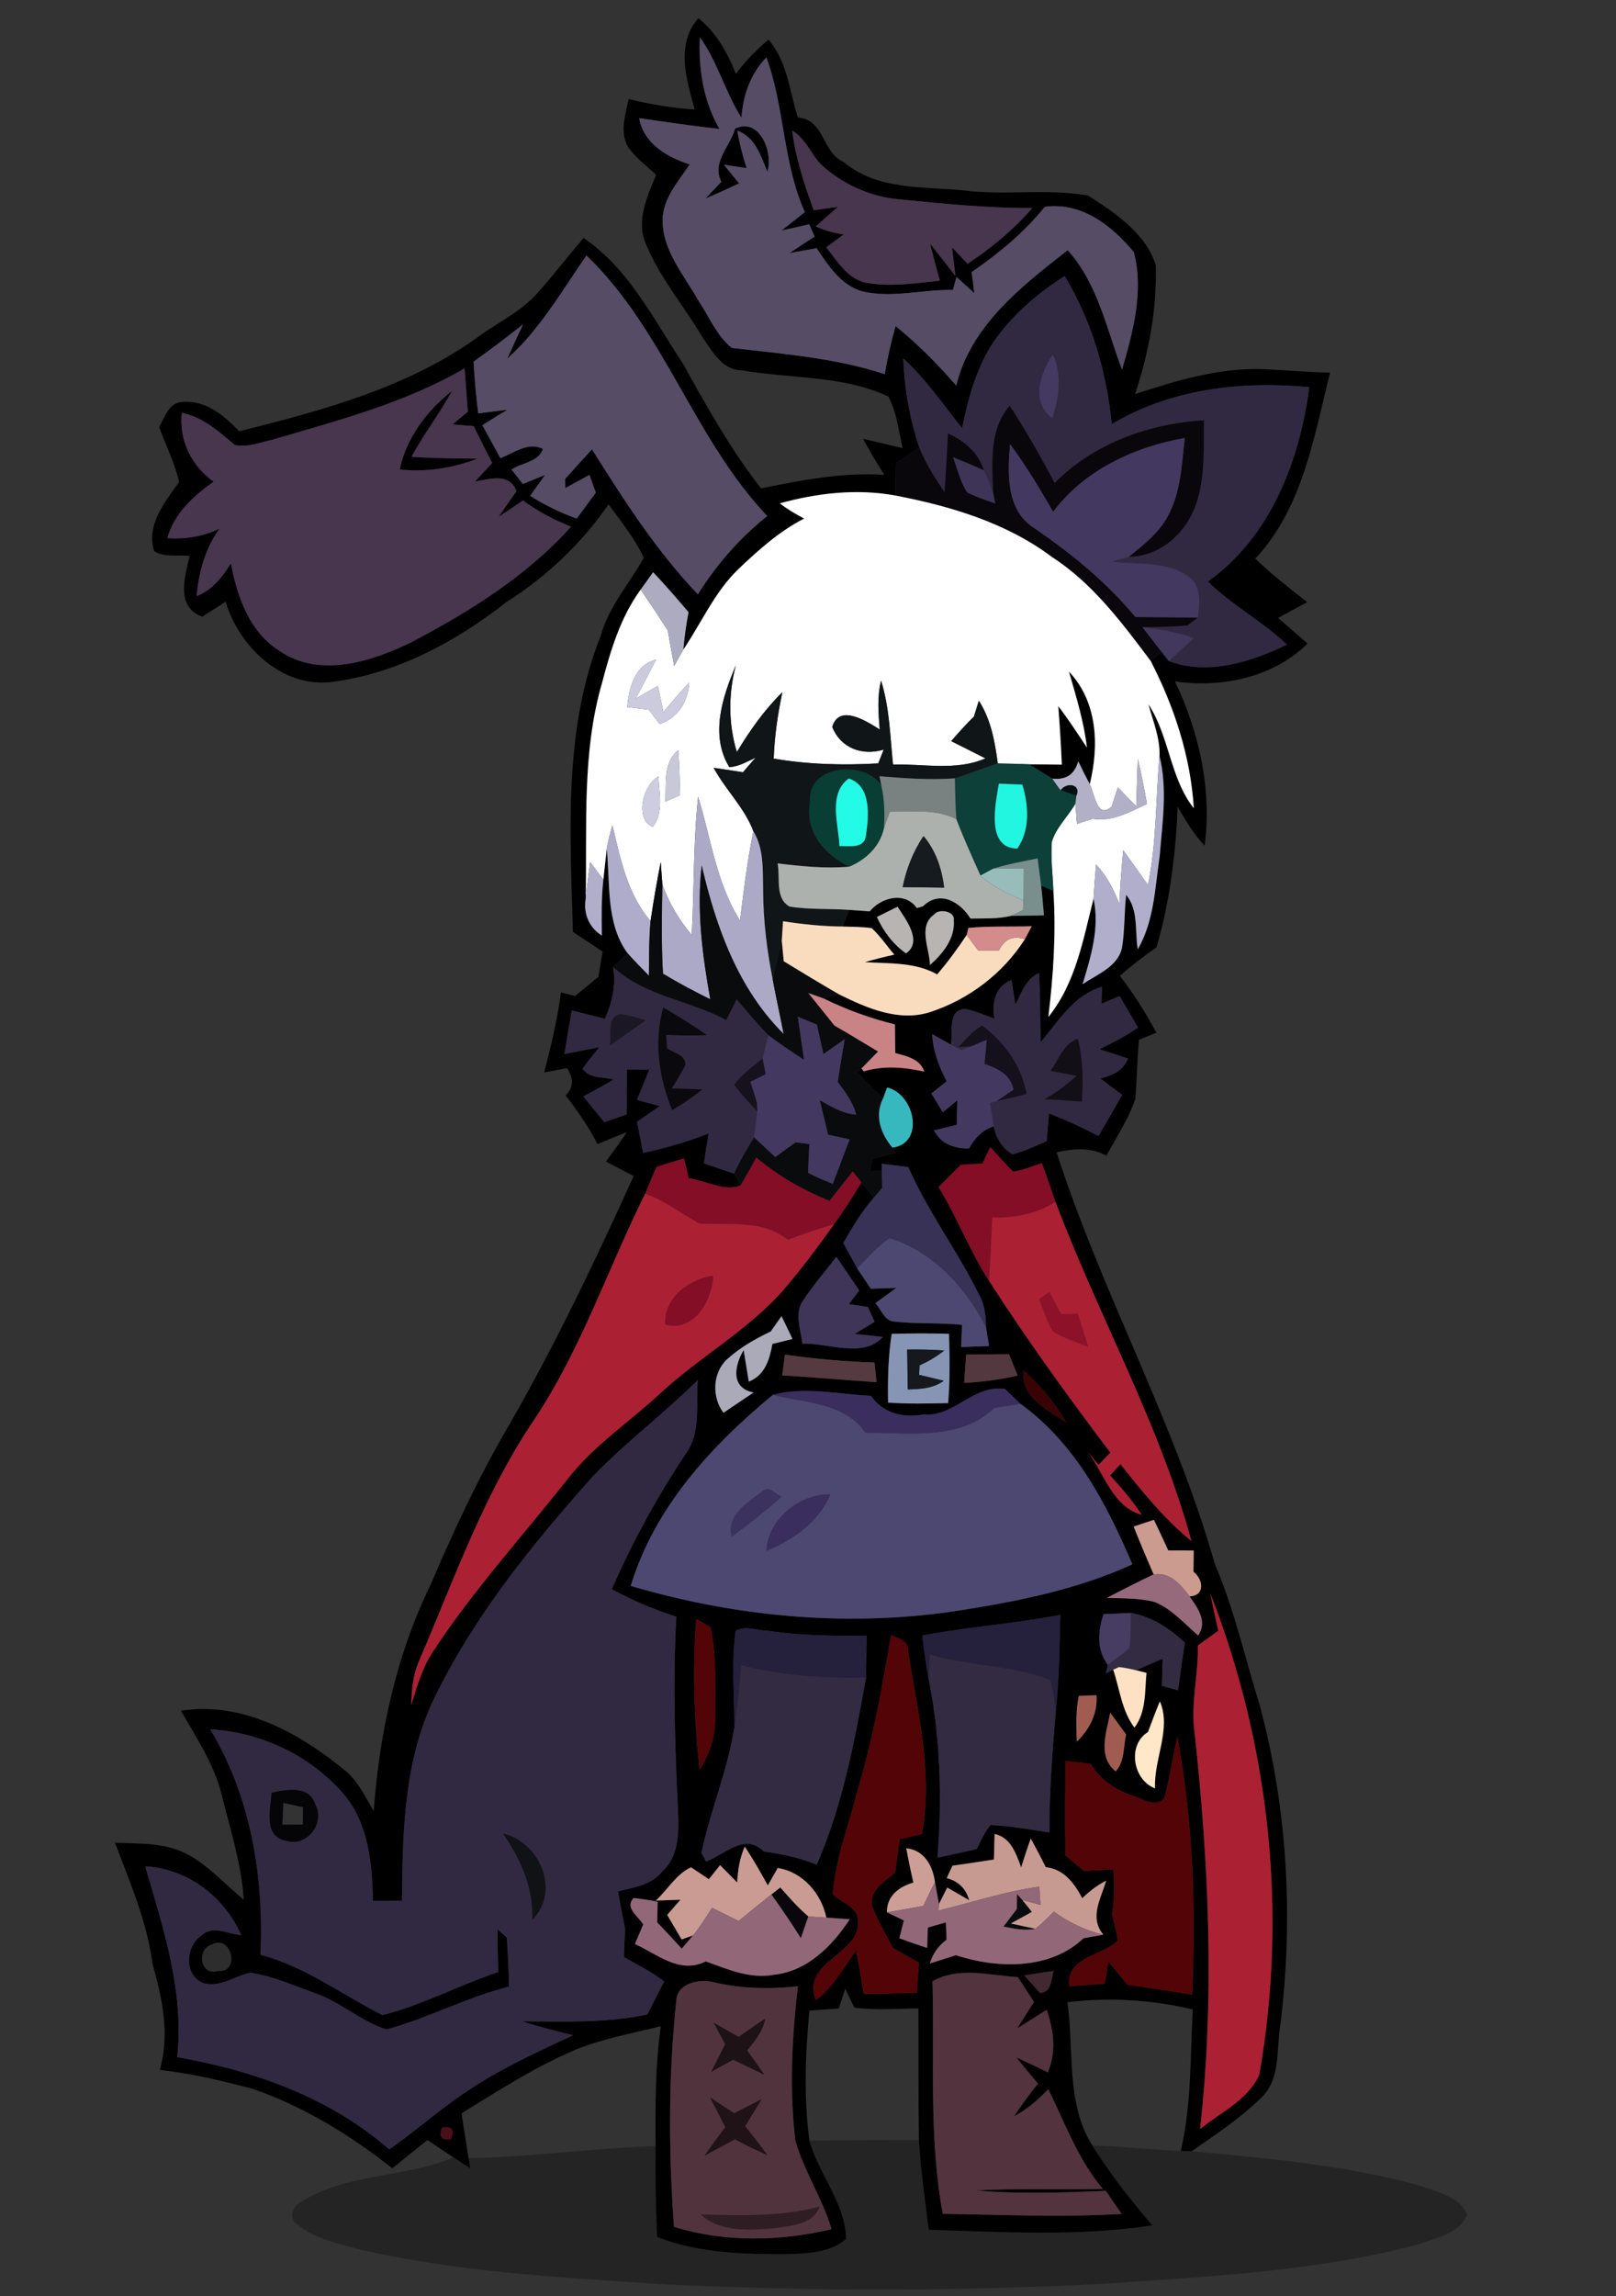 <?xml version="1.0" encoding="UTF-8" ?>
<!DOCTYPE svg PUBLIC "-//W3C//DTD SVG 1.1//EN" "http://www.w3.org/Graphics/SVG/1.1/DTD/svg11.dtd">
<svg width="238pt" height="338pt" viewBox="0 0 238 338" version="1.1" xmlns="http://www.w3.org/2000/svg">
<rect x="0" y="0" width="238" height="338" fill="#333333" stroke="none"/>
<g id="#000000ff">
<path fill="#000000" opacity="1.00" d=" M 102.31 16.11 C 101.11 11.73 99.45 6.53 102.86 2.68 C 105.50 4.81 107.16 7.77 108.37 10.88 C 109.78 9.02 111.39 7.33 113.18 5.83 C 115.95 9.05 116.29 13.39 117.49 17.29 C 121.51 17.60 120.99 22.43 124.27 23.86 C 129.22 28.02 135.92 27.44 141.93 28.03 C 148.00 28.81 154.18 27.71 160.23 28.78 C 164.19 31.30 168.74 34.32 170.22 39.02 C 170.40 45.47 169.20 51.91 167.17 58.01 C 173.19 56.04 179.37 54.17 185.78 54.32 C 189.15 54.47 192.51 54.78 195.88 54.85 C 193.51 64.40 191.85 74.75 184.88 82.23 C 187.28 84.54 189.91 86.59 192.53 88.64 C 191.10 89.40 189.67 90.17 188.25 90.95 C 189.68 92.22 191.13 93.47 192.57 94.73 C 187.48 99.74 179.95 101.29 173.05 100.30 C 176.62 107.81 178.49 116.17 177.42 124.48 C 175.81 122.79 174.62 120.77 173.45 118.77 C 173.14 125.74 172.30 132.74 170.32 139.45 C 168.44 140.74 166.64 142.13 164.93 143.64 C 166.97 146.27 168.74 149.09 170.31 152.02 C 169.67 152.28 168.37 152.80 167.73 153.05 C 167.50 155.97 167.44 158.90 167.19 161.82 C 166.16 164.77 164.44 167.39 162.95 170.11 C 160.63 168.86 158.09 169.04 155.61 169.62 C 162.26 190.26 172.98 209.34 178.92 230.22 C 181.80 236.94 183.37 244.09 185.54 251.05 C 189.64 266.32 190.51 282.39 188.56 298.07 C 187.95 301.67 188.66 306.02 185.75 308.77 C 182.69 311.81 179.04 314.18 175.53 316.64 C 174.98 316.64 174.44 316.63 173.90 316.62 C 175.49 309.78 175.30 302.74 175.66 295.78 C 169.61 294.35 163.37 293.96 157.20 294.72 C 158.23 301.75 156.93 309.51 160.87 315.81 C 163.50 319.96 166.50 323.86 169.72 327.57 C 158.83 329.22 147.74 328.55 136.77 328.21 C 136.25 323.81 135.59 319.42 135.34 314.99 C 135.23 308.54 135.28 302.09 135.26 295.63 C 132.11 295.65 128.94 295.94 125.82 295.51 C 125.49 294.81 124.83 293.42 124.49 292.72 C 124.25 293.45 123.77 294.91 123.52 295.64 C 122.08 295.74 120.64 295.84 119.20 295.95 C 118.62 302.31 118.35 308.75 119.21 315.09 C 120.60 320.06 124.50 324.33 124.62 329.58 C 122.24 331.58 118.98 331.70 116.03 331.80 C 109.54 331.82 102.89 331.68 96.78 329.27 C 96.57 324.82 96.50 320.36 96.55 315.91 C 96.51 310.01 96.50 304.10 97.32 298.25 C 93.06 299.31 88.70 300.10 84.62 301.76 C 78.77 304.29 73.37 307.72 67.97 311.08 C 68.31 313.27 68.65 315.46 69.01 317.66 C 69.07 318.04 69.19 318.79 69.26 319.16 C 68.42 318.63 67.61 318.10 66.79 317.57 C 65.50 316.72 64.23 315.87 62.96 315.00 C 61.23 316.38 59.50 317.76 57.78 319.16 C 51.52 314.24 44.66 310.01 37.10 307.43 C 32.64 306.27 28.14 305.18 23.54 304.69 C 25.04 299.44 23.91 294.18 22.46 289.08 C 21.65 282.84 19.14 277.07 16.93 271.24 C 20.41 271.39 24.09 271.20 27.30 272.79 C 30.61 274.45 33.05 277.33 35.91 279.62 C 35.54 274.28 33.89 269.19 32.61 264.03 C 31.48 259.59 28.89 255.74 26.65 251.81 C 35.83 250.39 44.33 255.21 51.12 260.86 C 52.85 262.43 53.85 264.60 55.04 266.57 C 55.88 255.15 58.34 243.68 63.38 233.34 C 66.82 225.33 70.49 217.41 74.90 209.89 C 81.76 198.00 87.65 185.60 93.32 173.12 C 91.96 172.40 90.61 171.68 89.25 170.97 C 90.30 169.54 91.34 168.11 92.33 166.63 C 90.88 167.20 89.44 167.80 88.00 168.41 C 86.69 165.86 85.06 163.51 83.31 161.25 C 84.47 160.08 84.54 158.73 83.50 157.22 C 82.66 157.38 80.98 157.70 80.15 157.86 C 81.14 153.97 82.11 150.06 82.61 146.07 C 83.13 146.21 84.18 146.48 84.70 146.61 C 85.84 145.67 86.98 144.73 88.12 143.80 C 88.33 142.55 88.54 141.30 88.75 140.06 C 87.29 139.10 85.84 138.13 84.38 137.18 C 83.98 122.63 82.94 107.44 88.46 93.63 C 89.63 89.29 92.69 85.94 94.82 82.10 C 93.48 79.24 91.48 76.77 89.62 74.24 C 85.66 80.01 80.48 84.87 74.59 88.62 C 67.14 94.46 58.41 99.16 48.92 100.37 C 41.57 101.31 35.22 95.23 33.23 88.57 C 32.09 89.30 30.94 90.03 29.80 90.77 C 25.83 89.34 27.21 84.96 27.93 81.85 C 26.21 81.61 24.21 82.12 22.70 81.11 C 21.49 77.21 24.31 73.90 26.38 70.94 C 25.72 68.15 24.45 65.55 23.43 62.88 C 24.28 61.38 24.87 59.18 26.98 59.16 C 30.35 58.92 33.06 61.20 35.23 63.49 C 47.48 60.41 60.09 57.06 70.47 49.55 C 73.36 47.43 76.73 45.88 79.13 43.16 C 81.49 40.52 83.64 37.72 85.94 35.03 C 92.60 39.52 96.20 46.92 100.52 53.42 C 104.04 59.78 107.60 66.14 112.08 71.89 C 118.05 70.68 124.12 69.49 130.24 69.90 C 129.14 68.17 128.09 66.39 127.10 64.59 C 129.04 65.05 130.99 65.51 132.94 65.96 C 132.34 63.40 132.08 60.69 130.82 58.35 C 124.06 55.22 116.33 55.75 109.11 54.49 C 106.23 54.42 104.85 51.56 103.38 49.53 C 100.69 44.95 97.13 40.85 95.12 35.89 C 93.65 32.50 95.32 28.88 96.64 25.73 C 95.21 24.40 93.59 23.22 92.48 21.59 C 91.23 19.41 92.13 16.87 92.58 14.59 C 95.78 15.34 99.02 15.93 102.31 16.11 M 103.08 5.48 C 102.84 10.15 103.60 14.89 105.96 18.98 C 102.00 18.54 98.07 17.96 94.13 17.39 C 94.81 21.17 98.25 23.12 101.58 24.21 C 99.77 26.85 97.34 29.56 97.60 32.99 C 97.87 37.25 100.82 40.63 102.84 44.21 C 104.42 46.56 105.52 49.40 107.77 51.21 C 115.33 52.11 123.00 52.67 130.30 55.08 C 130.71 52.70 131.24 50.33 131.90 48.00 C 135.15 50.62 138.10 53.60 140.83 56.76 C 142.97 47.94 150.45 42.12 157.25 36.83 C 161.68 41.75 162.98 48.41 165.25 54.43 C 166.86 48.89 168.49 42.82 166.99 37.12 C 163.75 33.19 159.30 29.72 153.88 30.44 C 150.83 34.21 147.09 37.33 143.10 40.05 C 143.23 41.09 143.36 42.12 143.49 43.15 C 142.61 42.36 141.74 41.56 140.87 40.76 C 140.74 41.24 140.47 42.20 140.34 42.68 C 135.89 42.58 131.41 43.93 127.00 42.89 C 123.86 42.01 121.98 39.09 120.27 36.53 C 119.27 36.71 117.27 37.07 116.27 37.25 C 117.50 36.43 118.74 35.62 119.98 34.82 C 119.78 34.37 119.38 33.46 119.18 33.01 C 117.82 33.33 116.46 33.63 115.10 33.93 C 116.25 33.04 117.39 32.13 118.53 31.22 C 115.29 23.97 115.57 15.84 112.88 8.44 C 110.53 10.86 109.43 14.02 109.20 17.34 C 106.81 13.56 105.69 9.13 103.08 5.48 M 116.67 19.23 C 117.18 23.27 118.44 27.15 119.85 30.95 C 121.04 30.78 122.23 30.61 123.42 30.44 C 122.32 31.40 121.22 32.35 120.14 33.33 C 121.46 33.93 122.84 34.32 124.27 34.50 C 123.41 35.13 122.55 35.77 121.69 36.40 C 123.25 38.38 124.70 40.84 127.28 41.57 C 130.96 42.29 134.73 41.71 138.42 41.31 C 137.92 39.49 137.42 37.67 136.96 35.84 C 138.23 37.42 139.46 39.03 140.71 40.62 C 140.59 39.57 140.34 37.46 140.22 36.41 C 140.98 37.21 141.74 38.02 142.50 38.82 C 146.01 36.50 149.28 33.82 152.03 30.62 C 145.46 30.66 138.93 29.98 132.41 29.34 C 128.11 28.97 124.02 27.08 120.86 24.16 C 119.38 22.57 118.62 20.36 116.67 19.23 M 86.37 37.61 C 82.73 42.85 79.52 48.49 74.71 52.79 C 75.48 51.10 76.25 49.41 77.04 47.73 C 74.66 49.62 72.24 51.47 69.75 53.22 C 69.88 55.77 70.12 58.31 70.43 60.85 C 71.51 60.71 73.66 60.44 74.73 60.31 C 73.49 61.06 72.26 61.82 71.04 62.59 C 71.92 64.21 72.80 65.83 73.69 67.44 C 75.70 66.69 77.74 64.99 79.95 66.07 C 79.38 68.00 76.80 68.11 75.34 69.12 C 75.75 69.65 76.58 70.71 77.00 71.24 C 78.09 70.79 79.18 70.35 80.27 69.91 C 79.54 70.94 78.81 71.97 78.08 72.99 C 80.24 74.35 82.54 75.48 84.94 76.33 C 85.87 75.06 86.81 73.79 87.75 72.52 C 87.43 71.64 87.12 70.77 86.81 69.90 C 85.62 70.55 84.43 71.20 83.25 71.85 C 83.24 71.51 83.24 70.83 83.23 70.49 C 84.54 69.04 85.86 67.59 87.18 66.14 C 91.88 73.60 96.66 81.08 102.78 87.48 C 105.53 83.11 108.95 79.17 113.00 75.96 C 102.19 64.57 97.77 48.53 86.37 37.61 M 146.73 49.76 C 143.91 53.67 142.65 58.39 141.69 63.03 C 138.91 59.53 136.36 55.80 133.04 52.78 C 133.18 57.22 133.99 61.63 135.38 65.86 C 134.23 66.62 133.09 67.39 131.95 68.16 C 131.92 69.75 131.89 71.34 131.87 72.94 C 126.20 71.90 120.37 72.57 114.85 74.09 C 115.97 74.96 117.18 75.67 118.43 76.33 C 114.78 78.20 111.70 80.96 108.75 83.77 C 105.26 87.13 103.32 91.65 100.64 95.62 C 100.81 93.77 101.05 91.93 101.41 90.11 C 99.71 88.12 98.00 86.13 96.19 84.23 C 95.74 84.87 94.82 86.14 94.36 86.78 C 91.39 90.85 89.93 95.72 88.67 100.52 C 85.67 110.83 86.49 121.67 86.26 132.27 C 85.89 134.48 86.75 136.51 88.64 137.72 C 88.60 134.97 88.56 132.22 88.86 129.48 C 88.99 128.35 89.24 126.09 89.36 124.95 C 89.88 130.10 89.21 135.97 92.45 140.34 C 91.73 141.00 91.01 141.66 90.29 142.32 C 90.76 144.96 90.16 147.54 89.09 149.95 C 87.46 149.54 85.83 149.14 84.20 148.74 C 83.84 150.88 83.48 153.02 83.12 155.16 C 84.84 154.82 86.56 154.48 88.28 154.13 C 87.43 155.17 86.58 156.21 85.80 157.31 C 86.82 158.81 88.82 158.48 90.37 158.90 C 88.91 159.78 87.42 160.60 85.91 161.39 C 86.94 162.64 87.97 163.90 89.00 165.17 C 90.09 164.79 91.19 164.41 92.29 164.04 C 92.29 161.83 92.30 159.63 92.32 157.42 C 93.43 157.43 94.53 157.44 95.63 157.44 C 95.02 158.93 94.41 160.41 93.81 161.90 C 94.65 162.13 96.34 162.58 97.18 162.81 C 96.07 163.58 94.94 164.34 93.82 165.11 C 94.12 166.63 94.42 168.16 94.72 169.70 C 98.00 169.01 101.23 168.05 104.36 166.85 C 104.13 168.31 103.90 169.76 103.67 171.22 C 105.15 171.75 106.63 172.27 108.12 172.75 C 108.37 173.17 108.86 174.02 109.10 174.44 C 106.96 175.51 103.86 173.75 101.44 173.43 C 101.26 172.70 100.91 171.24 100.73 170.51 C 99.39 170.93 98.04 171.34 96.70 171.75 C 96.13 173.07 95.57 174.38 95.02 175.70 C 89.54 186.71 85.63 198.50 78.79 208.80 C 71.32 219.78 66.92 232.38 61.72 244.49 C 60.81 246.54 60.62 248.78 60.57 250.99 C 61.40 248.21 62.23 245.37 63.87 242.94 C 69.78 233.98 77.03 226.02 83.67 217.61 C 87.46 212.75 92.65 209.34 97.14 205.19 C 102.87 199.84 109.90 195.99 115.17 190.12 C 117.90 186.97 120.39 183.63 122.81 180.24 C 124.27 178.24 125.60 176.15 126.87 174.03 C 127.32 174.60 128.23 175.74 128.68 176.31 C 126.90 178.32 125.54 180.64 124.20 182.96 C 124.88 184.20 125.57 185.46 126.25 186.71 C 126.92 187.70 127.59 188.70 128.26 189.70 C 129.20 189.66 131.08 189.60 132.02 189.57 C 131.25 190.13 129.69 191.26 128.91 191.82 C 129.78 192.72 130.19 194.32 131.57 194.51 C 134.92 194.91 138.32 194.67 141.69 195.01 C 141.65 195.83 141.59 197.46 141.55 198.28 C 142.58 198.24 144.63 198.16 145.66 198.13 C 145.55 197.45 145.34 196.10 145.23 195.43 C 145.18 193.78 145.05 192.10 144.23 190.64 C 141.06 184.18 136.67 178.39 133.77 171.79 C 132.46 171.62 131.16 171.46 129.85 171.30 L 129.88 172.34 C 129.44 172.33 128.57 172.31 128.13 172.31 C 128.22 171.88 128.41 171.03 128.50 170.60 C 129.64 170.28 130.79 169.97 131.94 169.66 L 131.44 168.93 C 136.26 168.27 134.73 161.04 130.65 160.07 L 130.06 161.68 C 128.78 160.44 127.50 159.18 126.27 157.89 C 126.42 157.74 126.72 157.43 126.87 157.28 L 127.21 157.70 C 130.16 156.82 133.16 157.07 136.13 157.74 C 135.47 155.82 133.55 155.49 131.85 155.00 C 131.83 153.59 131.81 152.19 131.80 150.78 C 128.18 149.91 124.68 148.62 121.34 146.99 C 121.90 146.83 123.03 146.53 123.60 146.38 C 127.70 148.40 132.44 150.48 137.05 148.95 C 142.71 147.09 147.72 143.28 150.94 138.25 C 151.28 137.61 151.62 136.97 151.96 136.33 C 148.85 136.44 145.72 136.29 142.62 136.58 C 142.56 136.84 142.43 137.36 142.37 137.62 C 141.03 139.64 139.60 141.59 138.02 143.43 C 134.76 141.59 130.97 141.86 127.37 141.62 C 128.81 141.21 130.25 140.84 131.71 140.52 C 130.60 139.22 129.64 137.78 128.38 136.62 C 126.95 136.41 125.50 136.43 124.07 136.38 C 124.32 135.77 124.82 134.54 125.07 133.93 C 125.82 133.99 127.34 134.10 128.09 134.15 C 129.79 132.09 133.25 131.16 135.03 133.66 C 135.26 133.60 135.70 133.47 135.92 133.41 C 138.41 130.96 141.40 132.74 142.93 135.21 C 144.91 135.17 146.93 135.28 148.87 134.82 C 150.49 134.80 152.12 134.77 153.75 134.74 C 153.63 133.28 153.50 131.83 153.34 130.37 L 155.14 131.13 C 155.55 137.34 155.14 143.53 154.40 149.69 C 158.43 144.71 159.52 138.30 161.05 132.28 C 161.99 136.56 160.66 140.82 159.44 144.88 C 161.53 143.43 164.63 142.32 165.24 139.52 C 165.67 136.94 165.56 134.31 165.86 131.72 C 167.72 133.99 167.11 137.04 167.57 139.73 C 169.98 135.58 170.10 130.68 170.79 126.05 C 171.18 121.15 171.97 116.14 170.77 111.28 C 170.87 108.64 169.81 106.17 169.14 103.67 C 172.25 108.40 172.30 114.52 175.82 118.97 C 175.36 111.39 172.93 104.02 169.48 97.31 C 169.88 96.97 170.68 96.30 171.08 95.96 L 172.13 97.30 C 177.92 99.46 184.21 97.45 189.53 94.89 C 185.93 91.44 181.43 89.11 177.89 85.59 C 187.09 79.07 191.43 67.82 192.82 56.99 C 182.86 56.05 172.46 57.22 163.74 62.43 C 162.97 54.78 160.80 47.24 156.80 40.64 C 152.96 43.07 149.43 46.08 146.73 49.76 M 39.90 64.79 C 38.17 65.15 36.36 65.90 34.59 65.50 C 32.22 63.54 29.91 61.38 26.77 60.78 C 26.34 64.83 28.19 68.56 31.46 70.89 C 28.50 73.03 25.64 75.55 24.65 79.22 C 27.30 79.38 29.94 78.98 32.34 77.81 C 30.22 80.71 29.28 84.22 28.95 87.75 C 31.25 86.87 32.75 84.94 34.01 82.92 C 34.93 87.82 36.71 92.99 41.14 95.79 C 47.04 99.86 54.70 97.40 60.57 94.54 C 69.14 90.03 77.58 84.80 84.10 77.52 C 81.59 76.53 79.20 75.26 77.02 73.68 C 75.82 74.48 74.63 75.28 73.43 76.08 C 74.30 74.81 75.18 73.55 76.07 72.30 C 75.03 69.55 72.18 70.50 69.95 70.88 C 70.80 69.97 71.64 69.06 72.49 68.15 C 71.56 66.35 70.65 64.53 69.76 62.72 C 68.98 62.66 67.42 62.54 66.64 62.48 C 67.39 61.85 68.15 61.23 68.90 60.61 C 68.74 58.48 68.59 56.35 68.43 54.22 C 59.60 59.36 49.63 61.93 39.90 64.79 M 129.14 134.98 C 130.11 137.08 131.51 138.99 133.44 140.33 C 135.94 138.58 133.39 135.32 132.19 133.47 C 131.42 133.84 129.90 134.60 129.14 134.98 M 137.56 134.63 C 135.15 136.32 136.92 139.69 136.96 142.05 C 138.85 140.39 140.69 138.12 140.47 135.45 C 140.67 134.08 138.22 133.70 137.56 134.63 M 149.55 147.92 C 149.36 146.69 149.17 145.47 148.97 144.24 C 146.50 145.28 146.08 147.57 146.46 149.95 C 145.02 149.43 143.62 148.79 142.12 148.50 C 139.43 148.70 140.45 151.94 140.01 153.75 C 139.34 153.37 137.98 152.61 137.30 152.23 C 137.38 154.70 138.32 156.99 139.41 159.17 C 138.85 159.62 137.73 160.51 137.17 160.95 C 137.59 161.64 138.43 163.02 138.85 163.72 C 139.38 163.28 140.44 162.41 140.98 161.97 C 140.95 163.17 140.93 164.37 140.91 165.57 C 140.07 165.77 138.39 166.18 137.55 166.39 C 138.59 168.40 140.54 169.06 142.71 169.06 C 143.54 167.57 144.67 166.31 146.35 165.79 C 146.67 167.45 147.62 169.07 149.12 169.91 C 150.86 169.46 152.50 168.67 154.15 167.97 C 154.26 166.60 154.37 165.24 154.49 163.89 C 156.99 164.85 159.42 165.98 161.79 167.21 C 162.95 165.20 164.10 163.19 165.26 161.17 C 164.19 160.35 163.12 159.54 162.05 158.74 C 163.80 158.32 165.42 157.62 166.13 155.81 C 164.73 155.34 163.33 154.89 161.92 154.45 C 163.89 153.52 165.79 152.46 167.61 151.27 C 166.70 149.72 165.79 148.17 164.89 146.62 C 164.00 146.99 163.12 147.36 162.23 147.74 C 162.25 147.12 162.28 145.87 162.30 145.25 C 158.12 146.48 155.90 150.30 153.26 153.41 C 153.19 150.01 153.19 146.61 153.05 143.21 C 151.09 144.07 150.42 146.16 149.55 147.92 M 144.69 171.27 C 143.63 171.33 142.56 171.39 141.50 171.45 C 140.41 172.55 139.32 173.65 138.22 174.74 C 140.99 179.19 142.81 184.15 145.67 188.55 C 151.26 197.23 157.30 205.59 163.53 213.82 C 162.95 214.43 162.37 215.03 161.78 215.63 C 161.38 215.14 160.59 214.17 160.20 213.69 C 162.61 216.87 163.89 221.82 168.13 222.96 C 166.79 220.88 165.17 219.00 163.50 217.19 C 164.00 216.62 164.50 216.06 165.02 215.51 C 168.19 219.54 171.48 223.59 175.47 226.84 C 170.73 209.49 161.78 193.70 155.45 176.92 C 154.80 175.01 154.12 173.11 153.45 171.21 C 152.06 171.67 150.69 172.24 149.23 172.45 C 148.01 171.35 146.99 170.04 145.85 168.86 C 145.56 169.46 144.98 170.67 144.69 171.27 M 123.18 185.01 C 121.56 187.12 119.79 189.12 118.34 191.35 C 116.89 193.25 117.97 195.68 118.16 197.79 C 122.01 197.64 127.08 200.00 130.03 196.79 C 128.99 196.68 126.91 196.46 125.87 196.35 C 126.85 195.75 127.83 195.15 128.81 194.56 C 128.48 193.83 128.14 193.10 127.81 192.37 C 127.11 192.27 125.71 192.07 125.01 191.97 C 125.39 191.47 126.16 190.45 126.55 189.95 C 125.42 188.30 124.30 186.65 123.18 185.01 M 113.51 195.99 C 111.21 197.09 108.96 198.36 107.07 200.09 C 104.92 202.09 104.82 205.65 106.55 207.96 C 108.03 206.96 109.50 205.95 110.99 204.97 C 107.55 204.32 108.16 201.01 109.52 198.73 C 109.71 199.89 110.09 202.21 110.28 203.37 C 112.66 202.43 113.34 200.12 113.76 197.82 C 114.50 197.64 115.98 197.27 116.72 197.09 C 116.31 196.25 115.50 194.57 115.10 193.73 C 114.70 194.30 113.91 195.43 113.51 195.99 M 131.32 196.34 C 130.81 199.69 130.73 203.08 130.79 206.46 C 133.74 206.66 136.69 206.60 139.64 206.53 C 139.92 203.13 139.88 199.72 139.76 196.33 C 136.94 196.25 134.13 196.26 131.32 196.34 M 142.29 199.38 C 142.19 200.77 142.09 202.16 142.00 203.56 C 144.65 203.42 147.29 203.07 149.88 202.48 C 149.56 201.69 148.92 200.11 148.60 199.33 C 146.49 199.34 144.39 199.36 142.29 199.38 M 115.20 202.45 C 119.84 202.75 124.46 203.12 129.10 203.46 C 129.02 202.73 128.87 201.28 128.80 200.55 C 124.37 200.42 119.97 200.01 115.59 199.40 C 115.46 200.41 115.33 201.43 115.20 202.45 M 150.78 201.76 C 150.24 205.69 154.35 207.54 157.05 209.38 C 155.36 206.53 153.27 203.94 150.78 201.76 M 87.35 217.28 C 78.41 227.28 69.85 237.85 63.95 249.99 C 59.48 259.21 59.29 269.74 59.20 279.78 C 57.77 279.78 56.35 279.78 54.93 279.79 C 54.80 274.40 54.31 268.62 50.77 264.27 C 45.86 258.48 38.52 254.97 30.96 254.55 C 36.97 264.47 38.88 276.29 38.37 287.73 C 44.94 289.47 50.37 293.60 56.31 296.61 C 62.14 295.16 67.62 292.19 73.37 290.28 C 73.32 288.16 73.29 286.06 73.25 283.95 C 73.60 284.27 74.30 284.90 74.65 285.22 C 74.80 287.62 74.91 290.01 74.98 292.42 C 68.77 293.98 63.08 297.06 56.92 298.73 C 53.21 297.56 50.25 294.78 46.60 293.46 C 43.40 292.31 40.24 290.90 36.88 290.37 C 34.58 290.85 32.44 292.58 30.01 291.92 C 27.02 290.86 27.27 286.32 29.78 284.83 C 31.39 283.32 33.65 284.72 35.53 284.83 C 32.99 279.17 27.68 275.08 21.39 274.72 C 24.05 283.81 27.15 293.19 26.10 302.80 C 37.38 304.77 48.60 308.73 57.32 316.38 C 61.45 313.52 65.16 310.10 69.41 307.41 C 74.11 304.29 79.28 301.99 84.37 299.58 C 81.84 298.96 79.33 298.31 76.86 297.53 C 83.03 297.55 89.26 297.81 95.34 296.52 C 96.15 294.89 96.98 293.28 97.81 291.67 C 96.00 290.21 93.88 289.25 91.90 288.06 C 91.91 286.71 91.98 285.36 92.08 284.02 C 91.70 282.15 91.34 280.28 91.02 278.40 C 93.32 277.81 95.95 277.47 97.53 275.47 C 99.91 273.34 99.98 269.97 99.87 267.01 C 99.41 257.34 99.07 247.65 99.61 237.98 C 96.32 236.91 93.12 235.58 90.09 233.91 C 93.17 226.96 96.78 220.24 101.03 213.95 C 103.27 210.82 102.46 206.75 102.78 203.15 C 97.80 208.04 92.21 212.26 87.35 217.28 M 113.83 205.32 C 104.75 212.80 96.35 221.95 92.90 233.44 C 108.74 238.11 125.61 239.61 141.95 236.95 C 150.41 235.61 158.95 233.84 166.77 230.26 C 162.98 221.36 158.33 212.41 150.27 206.63 C 149.52 205.91 148.77 205.18 148.02 204.46 C 143.30 203.74 140.57 208.64 135.93 208.21 C 132.96 208.72 130.03 208.03 128.26 205.45 C 123.47 205.24 118.56 204.04 113.83 205.32 M 166.96 224.70 C 167.90 227.06 168.88 229.41 169.91 231.74 C 167.57 232.83 165.29 234.05 162.98 235.21 C 165.34 235.28 167.74 235.21 170.04 235.80 C 172.59 236.84 174.42 238.99 176.46 240.74 C 177.88 238.69 176.39 236.65 175.19 234.98 C 177.56 234.87 177.20 232.46 175.77 231.35 C 175.78 230.57 175.80 229.01 175.81 228.23 C 174.56 228.22 173.31 228.21 172.06 228.22 C 171.37 226.71 170.66 225.21 169.95 223.71 C 169.20 223.96 167.70 224.45 166.96 224.70 M 178.25 234.53 C 178.60 236.38 179.02 238.21 179.43 240.05 C 178.42 240.76 177.41 241.49 176.41 242.21 C 176.52 246.48 175.33 250.72 175.93 254.99 C 178.04 274.37 178.92 293.98 176.74 313.39 C 179.75 310.92 183.78 309.12 185.46 305.41 C 189.65 281.70 187.00 256.94 178.25 234.53 M 135.83 240.74 C 136.09 242.89 136.36 245.04 136.77 247.16 C 138.52 255.80 138.76 264.67 138.07 273.44 C 140.00 273.03 141.93 272.62 143.85 272.16 C 144.47 270.96 144.99 269.69 145.87 268.65 C 148.79 268.75 151.67 269.30 154.56 269.73 C 154.52 263.84 154.99 257.97 155.47 252.11 C 156.00 247.32 156.04 242.50 156.16 237.70 C 149.43 239.00 142.57 239.46 135.83 240.74 M 163.17 245.07 C 163.10 245.38 162.95 246.00 162.87 246.31 L 163.95 245.77 C 164.92 248.64 165.20 251.80 167.08 254.30 C 168.83 251.96 168.59 248.97 168.85 246.24 L 167.31 245.85 C 168.62 245.27 169.93 244.71 171.24 244.15 C 171.20 245.48 171.16 246.81 171.12 248.15 C 171.91 248.36 172.70 248.58 173.50 248.80 C 173.81 246.46 174.14 244.13 174.49 241.80 C 172.26 239.67 169.65 237.99 166.58 237.42 C 165.56 237.46 163.53 237.55 162.52 237.59 C 161.70 240.12 161.47 242.82 163.17 245.07 M 102.53 238.30 C 101.96 245.72 102.22 253.19 103.04 260.57 C 104.42 258.28 105.38 255.71 105.32 252.99 C 105.32 248.49 105.58 243.90 104.63 239.48 C 104.11 239.18 103.06 238.60 102.53 238.30 M 108.34 240.05 C 107.69 244.76 108.17 249.53 108.15 254.27 C 107.17 260.58 104.62 266.51 103.31 272.73 C 103.48 273.05 103.82 273.69 103.98 274.00 C 106.81 272.99 109.65 269.68 112.48 272.53 C 115.14 272.88 117.78 273.45 120.28 274.47 C 124.12 265.72 125.86 256.27 127.55 246.92 C 127.58 244.86 127.60 242.80 127.63 240.75 C 122.77 240.81 117.88 240.78 113.07 240.03 C 111.53 240.04 109.74 239.21 108.34 240.05 M 131.24 240.68 C 129.91 248.26 128.60 255.87 126.37 263.25 C 125.09 268.42 123.08 273.48 122.63 278.82 C 123.75 279.90 125.54 280.39 126.22 281.87 C 127.77 287.64 117.76 288.38 120.16 294.43 C 122.72 292.50 124.23 289.62 126.08 287.09 C 126.49 289.21 126.85 291.34 127.20 293.48 C 129.80 293.48 132.41 293.42 135.02 293.31 C 135.12 291.84 135.22 290.36 135.33 288.90 C 134.06 288.17 132.79 287.45 131.51 286.73 C 130.47 284.70 129.23 282.76 128.48 280.61 C 127.92 278.24 130.33 276.93 131.82 275.64 C 132.06 274.00 132.29 272.35 132.51 270.71 C 133.60 270.46 134.69 270.21 135.78 269.97 C 137.46 260.91 135.12 251.88 133.73 242.96 C 133.80 241.45 132.32 241.18 131.24 240.68 M 158.88 249.62 C 158.42 251.84 158.51 254.11 158.59 256.36 C 160.46 254.60 161.70 252.15 161.48 249.53 C 160.83 249.56 159.53 249.60 158.88 249.62 M 163.51 252.10 C 162.98 254.95 161.57 258.51 164.31 260.74 C 165.67 259.26 165.43 257.12 165.85 255.30 C 165.06 254.23 164.29 253.16 163.51 252.10 M 169.07 254.95 C 166.00 256.83 166.83 262.01 170.11 263.23 C 169.90 258.95 172.57 254.45 170.82 250.44 C 170.20 251.92 169.64 253.44 169.07 254.95 M 173.41 255.64 C 172.69 258.65 172.29 261.74 171.46 264.74 C 170.04 266.14 168.24 264.72 166.72 264.29 C 164.21 263.45 162.02 261.91 160.63 259.63 C 159.40 259.48 158.17 259.34 156.94 259.21 C 156.84 263.84 156.83 268.47 156.91 273.11 C 157.82 273.87 158.74 274.64 159.66 275.41 C 161.09 275.33 162.51 275.24 163.95 275.16 C 164.19 277.37 164.13 279.59 163.78 281.79 C 164.08 283.07 164.45 284.34 164.64 285.65 C 162.21 287.97 157.04 287.98 157.47 292.39 C 159.21 292.26 160.96 292.12 162.71 291.99 C 162.84 291.17 163.11 289.53 163.24 288.71 C 164.18 289.85 165.12 291.00 166.06 292.15 C 169.24 292.60 172.40 293.08 175.57 293.59 C 176.18 280.94 175.69 268.12 173.41 255.64 M 146.48 269.95 C 146.44 271.20 146.41 272.45 146.39 273.71 C 144.35 274.01 142.32 274.35 140.28 274.62 C 140.07 275.08 139.64 276.00 139.43 276.45 C 141.16 276.91 142.26 277.99 142.74 279.70 C 141.93 279.24 140.32 278.31 139.51 277.84 C 139.10 278.64 138.69 279.44 138.29 280.25 C 138.14 279.45 137.85 277.86 137.70 277.06 C 137.39 274.68 136.15 272.32 133.47 272.06 C 133.78 273.74 134.13 275.42 134.52 277.10 C 132.39 277.74 130.63 279.02 130.61 281.49 C 131.45 281.88 132.28 282.28 133.12 282.68 C 132.95 283.33 132.62 284.64 132.45 285.29 C 133.80 285.81 135.17 286.28 136.55 286.72 C 136.58 285.97 136.62 284.48 136.65 283.73 C 137.53 283.47 138.42 283.21 139.32 282.96 C 139.34 283.81 139.37 284.67 139.40 285.52 C 138.19 286.41 137.37 287.58 136.94 289.02 C 137.90 288.71 139.82 288.11 140.78 287.80 C 146.88 289.79 154.64 289.99 159.57 285.31 C 160.55 285.12 161.52 284.95 162.50 284.79 C 160.37 282.19 162.16 279.50 162.91 276.82 C 161.60 277.50 160.44 278.39 159.39 279.41 C 158.24 277.22 156.68 275.12 154.02 274.84 C 153.31 273.42 152.57 272.00 151.81 270.62 C 151.30 272.02 150.84 273.44 150.39 274.87 C 149.63 272.82 148.88 270.48 146.48 269.95 M 108.56 277.09 C 107.73 276.23 106.89 275.38 106.05 274.54 C 105.64 275.06 104.81 276.09 104.40 276.61 C 103.75 276.17 102.43 275.30 101.78 274.86 C 99.59 275.83 98.32 278.20 96.57 279.76 C 97.48 279.73 99.31 279.66 100.22 279.63 C 99.57 280.37 98.91 281.12 98.26 281.87 C 98.97 283.07 99.68 284.27 100.39 285.48 C 100.81 285.33 101.64 285.03 102.06 284.88 C 101.52 285.53 100.97 286.18 100.41 286.83 C 99.21 285.53 98.01 284.23 96.79 282.96 C 96.81 281.94 96.84 280.92 96.86 279.92 C 95.69 279.69 94.50 279.51 93.32 279.38 C 91.92 280.84 94.07 282.11 94.73 283.28 C 94.42 284.00 93.82 285.43 93.51 286.15 C 96.83 287.66 100.12 290.64 103.94 288.71 C 107.17 289.87 110.51 291.35 114.03 290.67 C 118.91 290.15 122.59 286.41 125.15 282.51 C 124.00 282.42 122.85 282.34 121.70 282.27 C 120.98 278.72 118.21 275.53 114.54 274.96 C 114.17 275.60 113.45 276.88 113.08 277.52 C 112.01 275.58 110.91 273.65 109.69 271.81 C 108.94 273.47 108.67 275.28 108.56 277.09 M 31.23 286.21 C 28.89 286.82 29.45 290.97 32.09 290.12 C 35.47 290.47 34.11 284.67 31.23 286.21 M 137.33 291.64 C 137.65 303.06 136.75 314.56 138.85 325.87 C 147.63 325.99 156.41 326.41 165.19 325.88 C 164.41 324.75 163.63 323.61 162.86 322.49 C 156.47 322.74 150.05 322.98 143.67 322.43 C 149.91 322.07 156.17 322.35 162.42 322.19 C 158.75 317.86 156.87 312.53 154.39 307.53 C 152.89 309.07 151.26 310.51 149.34 311.51 C 150.43 309.85 151.63 308.25 152.87 306.69 C 151.79 305.42 150.71 304.14 149.68 302.83 C 151.24 303.54 152.78 304.28 154.32 305.04 C 155.60 302.03 155.21 298.83 154.14 295.84 C 152.70 296.75 151.26 297.66 149.81 298.57 C 150.62 297.26 151.45 295.97 152.28 294.69 C 151.49 293.47 150.70 292.24 149.91 291.02 C 145.71 290.78 141.24 289.43 137.33 291.64 M 150.85 290.77 C 151.43 291.42 152.60 292.71 153.18 293.36 C 154.94 293.24 154.76 291.35 155.19 290.10 C 153.74 290.31 152.29 290.53 150.85 290.77 M 99.62 294.33 C 98.43 305.43 98.46 316.64 99.26 327.78 C 106.78 330.10 114.86 329.93 122.47 328.12 C 121.12 323.59 118.41 319.60 117.13 315.06 C 116.25 307.53 116.62 299.87 117.52 292.36 C 113.34 292.84 109.12 292.73 105.02 291.76 C 103.02 291.22 99.81 291.93 99.62 294.33 M 65.10 313.19 C 64.58 314.55 65.02 315.10 66.44 314.84 C 66.96 313.47 66.52 312.92 65.10 313.19 Z" />
<path fill="#000000" opacity="1.00" d=" M 108.26 18.94 C 111.84 17.19 113.92 22.41 113.02 25.29 C 112.05 22.92 111.26 20.22 108.59 19.22 C 108.90 21.10 109.38 22.94 109.96 24.75 C 109.12 24.63 107.45 24.38 106.62 24.25 C 107.18 24.94 108.29 26.32 108.85 27.00 C 107.21 27.77 105.56 28.52 103.90 29.23 C 104.68 28.40 105.46 27.57 106.24 26.75 C 104.77 23.90 107.54 21.56 108.26 18.94 Z" />
<path fill="#000000" opacity="1.00" d=" M 58.87 69.10 C 59.84 64.45 62.88 60.43 66.57 57.54 C 64.75 60.88 62.42 63.89 60.61 67.23 C 63.84 67.47 67.09 67.48 70.34 67.51 C 66.68 68.90 62.77 69.54 58.87 69.10 Z" />
<path fill="#000000" opacity="1.00" d=" M 157.43 98.85 C 161.66 103.32 161.89 109.74 160.50 115.43 C 159.90 114.31 159.34 113.19 158.80 112.05 C 158.27 113.99 157.00 114.84 154.98 114.61 C 153.84 113.90 152.71 113.19 151.57 112.50 C 153.17 112.52 154.77 112.54 156.38 112.55 C 156.26 109.67 156.08 106.80 155.86 103.94 C 157.37 105.90 158.71 107.98 160.08 110.04 C 159.63 106.21 158.49 102.53 157.43 98.85 Z" />
</g>
<g id="#564c66ff">
<path fill="#564c66" opacity="1.00" d=" M 103.08 5.48 C 105.69 9.13 106.81 13.56 109.20 17.34 C 109.43 14.02 110.53 10.86 112.88 8.44 C 115.57 15.84 115.29 23.97 118.53 31.22 C 117.39 32.13 116.25 33.04 115.10 33.93 C 116.46 33.63 117.82 33.33 119.18 33.01 C 119.38 33.46 119.78 34.37 119.98 34.82 C 118.74 35.62 117.50 36.43 116.27 37.25 C 117.27 37.07 119.27 36.71 120.27 36.53 C 121.98 39.09 123.86 42.01 127.00 42.89 C 131.41 43.93 135.89 42.58 140.34 42.68 C 140.47 42.20 140.74 41.24 140.87 40.76 C 141.74 41.56 142.61 42.36 143.49 43.15 C 143.36 42.12 143.23 41.09 143.10 40.05 C 147.09 37.33 150.83 34.21 153.88 30.44 C 159.30 29.72 163.75 33.19 166.99 37.12 C 168.49 42.82 166.86 48.89 165.25 54.43 C 162.98 48.41 161.68 41.75 157.25 36.83 C 150.45 42.12 142.97 47.94 140.83 56.76 C 138.10 53.60 135.15 50.62 131.90 48.00 C 131.24 50.33 130.71 52.70 130.30 55.08 C 123.00 52.67 115.33 52.11 107.77 51.21 C 105.52 49.40 104.42 46.56 102.84 44.21 C 100.82 40.63 97.87 37.25 97.60 32.99 C 97.34 29.56 99.77 26.85 101.58 24.21 C 98.25 23.12 94.81 21.17 94.13 17.39 C 98.07 17.96 102.00 18.54 105.96 18.98 C 103.60 14.89 102.84 10.15 103.08 5.48 M 108.26 18.94 C 107.54 21.56 104.77 23.90 106.24 26.75 C 105.46 27.57 104.68 28.40 103.90 29.23 C 105.56 28.52 107.21 27.77 108.85 27.00 C 108.29 26.32 107.18 24.94 106.62 24.25 C 107.45 24.38 109.12 24.63 109.96 24.75 C 109.38 22.94 108.90 21.10 108.59 19.22 C 111.26 20.22 112.05 22.92 113.02 25.29 C 113.92 22.41 111.84 17.19 108.26 18.94 Z" />
<path fill="#564c66" opacity="1.00" d=" M 86.37 37.61 C 97.77 48.53 102.19 64.57 113.00 75.96 C 108.95 79.17 105.53 83.11 102.78 87.48 C 96.66 81.08 91.88 73.60 87.18 66.14 C 85.86 67.59 84.54 69.04 83.23 70.49 C 83.24 70.83 83.24 71.51 83.25 71.85 C 84.43 71.20 85.62 70.55 86.81 69.90 C 87.12 70.77 87.43 71.64 87.75 72.52 C 86.81 73.79 85.87 75.06 84.94 76.33 C 82.54 75.48 80.24 74.35 78.08 72.99 C 78.81 71.97 79.54 70.94 80.27 69.91 C 79.18 70.35 78.09 70.79 77.00 71.24 C 76.58 70.71 75.75 69.65 75.34 69.12 C 76.80 68.11 79.38 68.00 79.95 66.07 C 77.74 64.99 75.70 66.69 73.69 67.44 C 72.80 65.83 71.92 64.21 71.04 62.59 C 72.26 61.82 73.49 61.06 74.73 60.31 C 73.66 60.44 71.51 60.71 70.43 60.85 C 70.12 58.31 69.88 55.77 69.75 53.22 C 72.24 51.47 74.66 49.62 77.04 47.73 C 76.25 49.41 75.48 51.10 74.71 52.79 C 79.52 48.49 82.73 42.85 86.37 37.61 Z" />
</g>
<g id="#47364eff">
<path fill="#47364e" opacity="1.00" d=" M 116.67 19.23 C 118.62 20.36 119.38 22.57 120.86 24.16 C 124.02 27.08 128.11 28.97 132.41 29.34 C 138.93 29.98 145.46 30.66 152.03 30.62 C 149.28 33.82 146.01 36.50 142.50 38.82 C 141.74 38.02 140.98 37.21 140.22 36.41 C 140.34 37.46 140.59 39.57 140.71 40.62 C 139.46 39.03 138.23 37.42 136.96 35.84 C 137.42 37.67 137.92 39.49 138.42 41.31 C 134.73 41.71 130.96 42.29 127.28 41.57 C 124.70 40.84 123.25 38.38 121.69 36.40 C 122.55 35.77 123.41 35.13 124.27 34.50 C 122.84 34.32 121.46 33.93 120.14 33.33 C 121.22 32.35 122.32 31.40 123.42 30.44 C 122.23 30.61 121.04 30.78 119.85 30.95 C 118.44 27.15 117.18 23.27 116.67 19.23 Z" />
<path fill="#47364e" opacity="1.00" d=" M 39.90 64.79 C 49.63 61.93 59.60 59.36 68.43 54.22 C 68.59 56.35 68.74 58.48 68.90 60.61 C 68.15 61.23 67.39 61.85 66.64 62.48 C 67.42 62.54 68.98 62.66 69.76 62.72 C 70.65 64.53 71.56 66.35 72.49 68.15 C 71.64 69.06 70.80 69.97 69.95 70.88 C 72.18 70.50 75.03 69.55 76.07 72.30 C 75.18 73.55 74.30 74.81 73.43 76.08 C 74.63 75.28 75.82 74.48 77.02 73.68 C 79.20 75.26 81.59 76.53 84.10 77.52 C 77.58 84.80 69.14 90.03 60.57 94.54 C 54.70 97.40 47.04 99.86 41.14 95.79 C 36.71 92.99 34.93 87.82 34.01 82.92 C 32.75 84.94 31.25 86.87 28.95 87.75 C 29.28 84.22 30.22 80.71 32.34 77.81 C 29.94 78.98 27.30 79.38 24.65 79.22 C 25.64 75.55 28.50 73.03 31.46 70.89 C 28.19 68.56 26.34 64.83 26.77 60.78 C 29.91 61.38 32.22 63.54 34.59 65.50 C 36.36 65.90 38.17 65.15 39.90 64.79 M 58.87 69.10 C 62.77 69.54 66.68 68.90 70.34 67.51 C 67.09 67.48 63.84 67.47 60.61 67.23 C 62.42 63.89 64.75 60.88 66.57 57.54 C 62.88 60.43 59.84 64.45 58.87 69.10 Z" />
</g>
<g id="#312941ff">
<path fill="#312941" opacity="1.00" d=" M 146.73 49.76 C 149.43 46.08 152.96 43.07 156.80 40.64 C 160.80 47.24 162.97 54.78 163.74 62.43 C 172.46 57.22 182.86 56.05 192.82 56.99 C 191.43 67.82 187.09 79.07 177.89 85.59 C 181.43 89.11 185.93 91.44 189.53 94.89 C 184.21 97.45 177.92 99.46 172.13 97.30 C 173.36 96.17 174.60 95.04 175.84 93.91 C 173.39 93.05 170.82 92.65 168.25 92.31 C 170.47 92.30 172.68 92.26 174.89 92.06 C 175.28 91.77 176.05 91.19 176.43 90.90 C 176.64 88.85 177.03 86.31 175.10 84.91 C 171.86 82.53 167.53 83.15 163.75 82.66 C 164.58 82.44 165.41 82.17 166.25 81.96 C 170.90 81.93 174.72 78.41 176.17 74.17 C 177.50 70.21 177.27 65.97 177.31 61.86 C 169.18 62.37 161.15 65.23 155.33 71.09 C 153.26 67.22 151.11 63.39 148.70 59.72 C 145.62 63.31 146.13 68.20 146.27 72.59 C 145.84 71.45 145.42 70.33 144.90 69.23 C 144.09 66.63 142.04 64.88 139.61 63.81 C 139.45 66.68 139.33 69.56 139.10 72.43 C 137.69 70.34 136.31 68.21 135.38 65.86 C 133.99 61.63 133.18 57.22 133.04 52.78 C 136.36 55.80 138.91 59.53 141.69 63.03 C 142.65 58.39 143.91 53.67 146.73 49.76 M 154.96 61.55 C 155.99 58.50 156.43 55.20 155.06 52.18 C 153.20 54.98 151.76 59.10 154.96 61.55 Z" />
<path fill="#312941" opacity="1.00" d=" M 90.29 142.32 C 94.95 146.64 101.52 147.21 106.95 150.15 C 107.46 149.13 107.97 148.12 108.49 147.10 C 110.03 148.89 111.54 150.70 113.19 152.39 C 112.88 153.53 112.57 154.67 112.31 155.82 C 110.81 156.99 109.27 158.14 108.11 159.67 C 109.14 161.06 110.35 162.32 111.53 163.60 C 111.42 164.87 111.24 166.14 111.06 167.41 C 110.00 169.14 108.97 170.90 108.12 172.75 C 106.63 172.27 105.15 171.75 103.67 171.22 C 103.90 169.76 104.13 168.31 104.36 166.85 C 101.23 168.05 98.00 169.01 94.72 169.70 C 94.42 168.16 94.12 166.63 93.82 165.11 C 94.94 164.34 96.07 163.58 97.18 162.81 C 96.34 162.58 94.65 162.13 93.81 161.90 C 94.41 160.41 95.02 158.93 95.63 157.44 C 94.53 157.44 93.43 157.43 92.32 157.42 C 92.30 159.63 92.29 161.83 92.29 164.04 C 91.19 164.41 90.09 164.79 89.00 165.17 C 87.97 163.90 86.94 162.64 85.91 161.39 C 87.42 160.60 88.91 159.78 90.37 158.90 C 88.82 158.48 86.82 158.81 85.80 157.31 C 86.58 156.21 87.43 155.17 88.28 154.13 C 86.56 154.48 84.84 154.82 83.12 155.16 C 83.48 153.02 83.84 150.88 84.20 148.74 C 85.83 149.14 87.46 149.54 89.09 149.95 C 90.16 147.54 90.76 144.96 90.29 142.32 M 91.26 149.29 C 89.22 149.88 90.16 152.37 89.79 153.93 C 91.57 152.68 93.34 151.43 95.11 150.17 C 93.84 149.83 92.58 149.36 91.26 149.29 M 99.00 163.40 C 100.56 162.50 102.04 161.48 103.44 160.36 C 101.94 160.29 100.44 160.24 98.93 160.22 C 99.63 159.09 100.35 157.97 100.93 156.77 C 101.03 155.22 99.17 155.03 98.23 154.27 C 98.20 153.79 98.15 152.81 98.12 152.32 C 100.11 152.43 102.11 152.46 104.11 152.36 C 102.03 150.90 99.88 149.56 97.68 148.30 C 96.26 153.27 97.04 158.68 99.00 163.40 Z" />
<path fill="#312941" opacity="1.00" d=" M 149.55 147.92 C 150.42 146.16 151.09 144.07 153.05 143.21 C 153.19 146.61 153.19 150.01 153.26 153.41 C 155.90 150.30 158.12 146.48 162.30 145.25 C 162.28 145.87 162.25 147.12 162.23 147.74 C 163.12 147.36 164.00 146.99 164.89 146.62 C 165.79 148.17 166.70 149.72 167.61 151.27 C 165.79 152.46 163.89 153.52 161.92 154.45 C 163.33 154.89 164.73 155.34 166.13 155.81 C 165.42 157.62 163.80 158.32 162.05 158.74 C 163.12 159.54 164.19 160.35 165.26 161.17 C 164.10 163.19 162.95 165.20 161.79 167.21 C 159.42 165.98 156.99 164.85 154.49 163.89 C 154.37 165.24 154.26 166.60 154.15 167.97 C 152.50 168.67 150.86 169.46 149.12 169.91 C 147.62 169.07 146.67 167.45 146.35 165.79 C 146.14 164.65 145.98 163.49 145.81 162.34 C 146.06 162.28 146.55 162.15 146.80 162.08 C 148.27 161.74 149.75 161.45 151.20 161.03 C 150.47 156.94 147.93 153.37 144.62 150.94 C 143.27 151.77 142.22 152.97 141.14 154.12 L 143.00 154.02 C 142.66 154.16 141.98 154.44 141.64 154.58 C 141.09 154.31 140.55 154.04 140.01 153.75 C 140.45 151.94 139.43 148.70 142.12 148.50 C 143.62 148.79 145.02 149.43 146.46 149.95 C 146.08 147.57 146.50 145.28 148.97 144.24 C 149.17 145.47 149.36 146.69 149.55 147.92 M 154.71 157.63 C 155.67 157.81 157.58 158.19 158.54 158.37 C 157.09 159.68 155.53 160.86 153.82 161.79 C 155.66 161.89 157.50 162.02 159.33 162.16 C 159.55 159.06 159.50 155.91 158.74 152.89 C 156.64 153.60 155.92 155.98 154.71 157.63 Z" />
<path fill="#312941" opacity="1.00" d=" M 87.35 217.28 C 92.21 212.26 97.80 208.04 102.78 203.15 C 102.46 206.75 103.27 210.82 101.03 213.95 C 96.78 220.24 93.17 226.96 90.09 233.91 C 93.12 235.58 96.32 236.91 99.61 237.98 C 99.07 247.65 99.41 257.34 99.87 267.01 C 99.98 269.97 99.91 273.34 97.53 275.47 C 95.95 277.47 93.32 277.81 91.02 278.40 C 91.34 280.28 91.70 282.15 92.08 284.02 C 91.98 285.36 91.91 286.71 91.90 288.06 C 93.88 289.25 96.00 290.21 97.81 291.67 C 96.98 293.28 96.15 294.89 95.34 296.52 C 89.26 297.81 83.03 297.55 76.86 297.53 C 79.33 298.31 81.84 298.96 84.37 299.58 C 79.28 301.99 74.11 304.29 69.41 307.41 C 65.16 310.10 61.45 313.52 57.32 316.38 C 48.60 308.73 37.38 304.77 26.10 302.80 C 27.15 293.19 24.05 283.81 21.39 274.72 C 27.68 275.08 32.99 279.17 35.53 284.83 C 33.65 284.72 31.39 283.32 29.78 284.83 C 27.27 286.32 27.02 290.86 30.01 291.92 C 32.44 292.58 34.58 290.85 36.88 290.37 C 40.24 290.90 43.40 292.31 46.60 293.46 C 50.25 294.78 53.21 297.56 56.92 298.73 C 63.08 297.06 68.77 293.98 74.98 292.42 C 74.91 290.01 74.80 287.62 74.65 285.22 C 74.30 284.90 73.60 284.27 73.25 283.95 C 73.29 286.06 73.32 288.16 73.37 290.28 C 67.62 292.19 62.14 295.16 56.31 296.61 C 50.37 293.60 44.94 289.47 38.37 287.73 C 38.88 276.29 36.97 264.47 30.96 254.55 C 38.52 254.97 45.86 258.48 50.77 264.27 C 54.31 268.62 54.80 274.40 54.93 279.79 C 56.35 279.78 57.77 279.78 59.20 279.78 C 59.29 269.74 59.48 259.21 63.95 249.99 C 69.85 237.85 78.41 227.28 87.35 217.28 M 39.99 263.89 C 39.85 266.31 38.71 270.31 42.11 270.94 C 45.17 271.98 47.92 268.38 46.45 265.63 C 45.59 262.78 42.21 263.35 39.99 263.89 M 74.06 269.87 C 76.68 273.68 78.60 277.89 78.38 282.63 C 82.60 278.35 79.55 271.16 74.06 269.87 Z" />
</g>
<g id="#443961ff">
<path fill="#443961" opacity="1.00" d=" M 154.96 61.55 C 151.76 59.10 153.20 54.98 155.06 52.18 C 156.43 55.20 155.99 58.50 154.96 61.55 Z" />
</g>
<g id="#09070cff">
<path fill="#09070c" opacity="1.00" d=" M 146.27 72.59 C 146.13 68.20 145.62 63.31 148.70 59.72 C 151.11 63.39 153.26 67.22 155.33 71.09 C 161.15 65.23 169.18 62.37 177.31 61.86 C 177.27 65.97 177.50 70.21 176.17 74.17 C 174.72 78.41 170.90 81.93 166.25 81.96 C 168.39 80.21 170.70 78.45 172.01 75.95 C 173.92 72.44 174.04 68.35 174.49 64.47 C 167.01 65.80 159.77 69.15 155.10 75.33 C 153.13 71.92 151.12 68.54 148.76 65.38 C 148.38 69.68 148.15 75.12 152.32 77.73 C 157.79 81.49 162.97 85.68 167.21 90.82 C 170.28 90.85 173.36 90.87 176.43 90.90 C 176.05 91.19 175.28 91.77 174.89 92.06 C 172.68 92.26 170.47 92.30 168.25 92.31 C 169.19 93.53 170.13 94.75 171.08 95.96 C 170.68 96.30 169.88 96.97 169.48 97.31 C 165.26 91.69 160.95 85.89 154.97 82.02 C 148.25 76.96 140.02 74.51 131.87 72.94 C 131.89 71.34 131.92 69.75 131.95 68.16 C 133.09 67.39 134.23 66.62 135.38 65.86 C 136.31 68.21 137.69 70.34 139.10 72.43 C 139.33 69.56 139.45 66.68 139.61 63.81 C 142.04 64.88 144.09 66.63 144.90 69.23 C 143.41 68.56 141.89 67.91 140.37 67.30 C 141.01 69.04 141.42 70.92 142.46 72.50 C 143.78 73.16 145.19 73.61 146.58 74.10 L 146.27 72.59 Z" />
<path fill="#09070c" opacity="1.00" d=" M 113.61 278.86 C 113.94 278.60 114.59 278.08 114.92 277.82 C 116.23 279.30 117.53 280.81 119.05 282.09 C 118.68 283.15 118.32 284.22 117.95 285.29 C 116.57 283.10 115.12 280.96 113.61 278.86 Z" />
</g>
<g id="#43385fff">
<path fill="#43385f" opacity="1.00" d=" M 155.10 75.33 C 159.77 69.15 167.01 65.80 174.49 64.47 C 174.04 68.35 173.92 72.44 172.01 75.95 C 170.70 78.45 168.39 80.21 166.25 81.96 C 165.41 82.17 164.58 82.44 163.75 82.66 C 167.53 83.15 171.86 82.53 175.10 84.91 C 177.03 86.31 176.64 88.85 176.43 90.90 C 173.36 90.87 170.28 90.85 167.21 90.82 C 162.97 85.68 157.79 81.49 152.32 77.73 C 148.15 75.12 148.38 69.68 148.76 65.38 C 151.12 68.54 153.13 71.92 155.10 75.33 Z" />
</g>
<g id="#3e3457ff">
<path fill="#3e3457" opacity="1.00" d=" M 140.37 67.30 C 141.89 67.91 143.41 68.56 144.90 69.23 C 145.42 70.33 145.84 71.45 146.27 72.59 L 146.58 74.10 C 145.19 73.61 143.78 73.16 142.46 72.50 C 141.42 70.92 141.01 69.04 140.37 67.30 Z" />
</g>
<g id="#ffffffff">
<path fill="#ffffff" opacity="1.00" d=" M 114.85 74.09 C 120.37 72.57 126.20 71.90 131.87 72.94 C 140.02 74.51 148.25 76.96 154.97 82.02 C 160.95 85.89 165.26 91.69 169.48 97.31 C 172.93 104.02 175.36 111.39 175.82 118.97 C 172.30 114.52 172.25 108.40 169.14 103.67 C 169.81 106.17 170.87 108.64 170.77 111.28 C 170.19 117.61 170.36 124.02 169.07 130.27 C 167.86 128.56 166.66 126.84 165.43 125.15 C 165.17 127.79 164.97 130.43 164.86 133.09 C 164.06 130.95 162.99 128.92 161.43 127.25 C 161.28 128.92 161.15 130.60 161.05 132.28 C 159.52 138.30 158.43 144.71 154.40 149.69 C 155.14 143.53 155.55 137.34 155.14 131.13 C 155.04 128.73 154.73 126.33 154.91 123.92 C 155.55 121.79 157.27 120.20 158.38 118.31 C 158.44 119.05 158.55 120.53 158.61 121.27 C 159.19 121.08 160.35 120.71 160.93 120.52 C 163.85 120.99 166.38 119.51 168.92 118.34 C 168.53 116.11 168.09 113.89 167.57 111.69 C 167.48 114.02 167.42 116.35 167.35 118.68 C 166.44 117.75 165.53 116.84 164.64 115.90 C 164.41 116.61 163.95 118.01 163.72 118.71 C 161.58 120.68 161.19 116.82 160.50 115.43 C 161.89 109.74 161.66 103.32 157.43 98.85 C 158.49 102.53 159.63 106.21 160.08 110.04 C 158.71 107.98 157.37 105.90 155.86 103.94 C 156.08 106.80 156.26 109.67 156.38 112.55 C 154.77 112.54 153.17 112.52 151.57 112.50 C 150.03 112.44 148.49 112.40 146.95 112.38 C 146.52 109.16 145.95 105.92 144.16 103.14 C 143.98 103.72 143.62 104.89 143.44 105.47 C 142.27 106.63 141.16 107.84 140.09 109.09 C 141.77 109.94 143.45 110.77 145.13 111.63 C 140.84 113.51 136.05 112.41 131.52 112.54 C 131.09 108.40 131.02 104.19 129.76 100.19 C 129.17 102.55 129.37 104.98 129.56 107.37 C 127.67 106.20 123.61 103.52 122.57 107.00 C 123.83 110.16 127.02 111.28 130.15 110.34 C 129.95 110.85 129.54 111.86 129.34 112.37 C 124.20 112.66 119.02 112.54 113.95 111.66 C 114.07 108.36 114.54 105.10 115.23 101.88 C 112.58 104.49 110.43 107.53 108.52 110.70 C 107.26 106.53 107.26 102.14 108.37 97.94 C 106.40 102.61 104.53 108.19 107.41 112.92 C 108.81 112.84 110.03 112.10 111.28 111.53 C 110.65 112.24 110.03 112.95 109.42 113.67 C 107.98 113.45 106.54 113.22 105.10 113.02 C 106.86 116.26 109.62 118.85 110.95 122.34 C 110.07 126.69 109.53 131.09 108.99 135.50 C 105.49 129.97 104.71 123.41 102.82 117.28 C 102.08 124.04 102.24 130.84 101.88 137.62 C 100.01 135.41 98.50 132.90 97.55 130.17 C 97.47 129.07 97.39 127.98 97.31 126.88 C 96.74 129.77 96.24 132.67 95.81 135.58 C 92.40 131.59 91.36 126.40 90.19 121.45 C 89.88 122.61 89.55 123.77 89.36 124.95 C 89.24 126.09 88.99 128.35 88.86 129.48 C 88.21 128.61 87.57 127.75 86.92 126.88 C 86.68 128.67 86.43 130.47 86.26 132.27 C 86.49 121.67 85.67 110.83 88.67 100.52 C 89.93 95.72 91.39 90.85 94.36 86.78 C 95.71 88.77 97.04 90.77 98.35 92.79 C 98.64 94.54 98.96 96.28 99.29 98.02 C 99.63 97.42 100.30 96.22 100.64 95.62 C 103.32 91.65 105.26 87.13 108.75 83.77 C 111.70 80.96 114.78 78.20 118.43 76.33 C 117.18 75.67 115.97 74.96 114.85 74.09 M 92.38 104.08 C 93.17 104.17 94.75 104.37 95.54 104.46 C 95.95 104.99 96.75 106.04 97.15 106.57 C 99.87 105.65 101.34 103.28 101.50 100.47 C 100.18 101.87 98.93 103.33 97.71 104.82 C 97.44 103.53 97.16 102.24 96.89 100.96 C 95.80 101.58 94.72 102.20 93.63 102.82 C 94.63 100.91 95.65 99.01 96.62 97.10 C 93.47 97.87 92.63 101.26 92.38 104.08 M 97.99 118.01 C 98.53 117.76 99.62 117.28 100.16 117.04 C 100.11 114.84 100.04 112.63 99.89 110.43 C 97.59 112.30 98.17 115.40 97.99 118.01 M 96.15 121.71 C 97.80 119.57 97.05 116.76 96.98 114.30 C 94.57 115.61 93.50 120.69 96.15 121.71 Z" />
</g>
<g id="#acabbfff">
<path fill="#acabbf" opacity="1.00" d=" M 94.36 86.78 C 94.82 86.14 95.74 84.87 96.19 84.23 C 98.00 86.13 99.71 88.12 101.41 90.11 C 101.05 91.93 100.81 93.77 100.64 95.62 C 100.30 96.22 99.63 97.42 99.29 98.02 C 98.96 96.28 98.64 94.54 98.35 92.79 C 97.04 90.77 95.71 88.77 94.36 86.78 Z" />
</g>
<g id="#42375dff">
<path fill="#42375d" opacity="1.00" d=" M 168.25 92.31 C 170.82 92.65 173.39 93.05 175.84 93.91 C 174.60 95.04 173.36 96.17 172.13 97.30 L 171.08 95.96 C 170.13 94.75 169.19 93.53 168.25 92.31 Z" />
</g>
<g id="#cccbdeff">
<path fill="#cccbde" opacity="1.00" d=" M 92.38 104.08 C 92.63 101.26 93.47 97.87 96.62 97.10 C 95.65 99.01 94.63 100.91 93.63 102.82 C 94.72 102.20 95.80 101.58 96.89 100.96 C 97.16 102.24 97.44 103.53 97.71 104.82 C 98.93 103.33 100.18 101.87 101.50 100.47 C 101.34 103.28 99.87 105.65 97.15 106.57 C 96.75 106.04 95.95 104.99 95.54 104.46 C 94.75 104.37 93.17 104.17 92.38 104.08 Z" />
</g>
<g id="#101518ff">
<path fill="#101518" opacity="1.00" d=" M 107.41 112.92 C 104.53 108.19 106.40 102.61 108.37 97.94 C 107.26 102.14 107.26 106.53 108.52 110.70 C 110.43 107.53 112.58 104.49 115.23 101.88 C 114.54 105.10 114.07 108.36 113.95 111.66 C 119.02 112.54 124.20 112.66 129.34 112.37 C 129.54 111.86 129.95 110.85 130.15 110.34 C 127.02 111.28 123.83 110.16 122.57 107.00 C 123.61 103.52 127.67 106.20 129.56 107.37 C 129.37 104.98 129.17 102.55 129.76 100.19 C 131.02 104.19 131.09 108.40 131.52 112.54 C 136.05 112.41 140.84 113.51 145.13 111.63 C 143.45 110.77 141.77 109.94 140.09 109.09 C 141.16 107.84 142.27 106.63 143.44 105.47 C 143.62 104.89 143.98 103.72 144.16 103.14 C 145.95 105.92 146.52 109.16 146.95 112.38 C 144.83 113.06 142.76 113.91 140.63 114.57 C 136.93 114.84 133.22 114.56 129.53 114.26 L 129.79 115.60 C 127.36 111.87 118.87 112.56 119.33 117.95 C 118.45 122.34 121.39 125.78 125.10 127.57 C 121.56 127.88 118.02 127.51 114.52 127.09 C 114.95 129.16 114.08 132.20 116.28 133.44 C 119.18 133.91 122.14 133.72 125.07 133.93 C 124.82 134.54 124.32 135.77 124.07 136.38 C 121.13 136.36 118.21 136.05 115.32 135.60 C 115.26 136.57 115.20 137.54 115.14 138.51 C 114.70 140.39 114.20 142.26 113.80 144.15 C 112.94 139.84 112.41 135.45 112.39 131.05 C 112.32 128.10 112.55 124.97 110.95 122.34 C 109.62 118.85 106.86 116.26 105.10 113.02 C 106.54 113.22 107.98 113.45 109.42 113.67 C 110.03 112.95 110.65 112.24 111.28 111.53 C 110.03 112.10 108.81 112.84 107.41 112.92 Z" />
</g>
<g id="#c9c8d9ff">
<path fill="#c9c8d9" opacity="1.00" d=" M 97.99 118.01 C 98.17 115.40 97.59 112.30 99.89 110.43 C 100.04 112.63 100.11 114.84 100.16 117.04 C 99.62 117.28 98.53 117.76 97.99 118.01 Z" />
</g>
<g id="#0d4039ff">
<path fill="#0d4039" opacity="1.00" d=" M 140.63 114.57 C 142.76 113.91 144.83 113.06 146.95 112.38 C 148.49 112.40 150.03 112.44 151.57 112.50 C 152.71 113.19 153.84 113.90 154.98 114.61 C 155.38 115.18 155.77 115.78 156.22 116.32 C 156.80 116.51 157.95 116.91 158.53 117.11 L 158.38 118.31 C 157.27 120.20 155.55 121.79 154.91 123.92 C 154.73 126.33 155.04 128.73 155.14 131.13 L 153.34 130.37 C 153.16 129.03 152.99 127.69 152.82 126.35 C 150.63 126.80 148.42 127.19 146.28 127.86 C 145.81 128.11 144.87 128.62 144.40 128.87 C 143.16 126.13 141.92 123.39 140.85 120.58 C 140.70 118.58 140.67 116.57 140.63 114.57 M 147.11 115.35 C 146.60 118.37 145.18 124.84 149.82 124.91 C 151.75 122.15 151.49 118.57 150.57 115.49 C 149.42 115.44 148.26 115.40 147.11 115.35 M 155.37 119.24 C 155.82 119.76 155.82 119.76 155.37 119.24 Z" />
</g>
<g id="#b1b0c6ff">
<path fill="#b1b0c6" opacity="1.00" d=" M 158.80 112.05 C 159.34 113.19 159.90 114.31 160.50 115.43 C 161.19 116.82 161.58 120.68 163.72 118.71 C 163.95 118.01 164.41 116.61 164.64 115.90 C 165.53 116.84 166.44 117.75 167.35 118.68 C 167.42 116.35 167.48 114.02 167.57 111.69 C 168.09 113.89 168.53 116.11 168.92 118.34 C 166.38 119.51 163.85 120.99 160.93 120.52 C 160.35 120.71 159.19 121.08 158.61 121.27 C 158.55 120.53 158.44 119.05 158.38 118.31 L 158.53 117.11 C 159.27 115.36 156.98 115.14 156.22 116.32 C 155.77 115.78 155.38 115.18 154.98 114.61 C 157.00 114.84 158.27 113.99 158.80 112.05 Z" />
</g>
<g id="#b1aeccff">
<path fill="#b1aecc" opacity="1.00" d=" M 169.07 130.27 C 170.36 124.02 170.19 117.61 170.77 111.28 C 171.97 116.14 171.18 121.15 170.79 126.05 C 170.10 130.68 169.98 135.58 167.57 139.73 C 167.11 137.04 167.72 133.99 165.86 131.72 C 165.56 134.31 165.67 136.94 165.24 139.52 C 164.63 142.32 161.53 143.43 159.44 144.88 C 160.66 140.82 161.99 136.56 161.05 132.28 C 161.15 130.60 161.28 128.92 161.43 127.25 C 162.99 128.92 164.06 130.95 164.86 133.09 C 164.97 130.43 165.17 127.79 165.43 125.15 C 166.66 126.84 167.86 128.56 169.07 130.27 Z" />
<path fill="#b1aecc" opacity="1.00" d=" M 86.92 126.88 C 87.57 127.75 88.21 128.61 88.86 129.48 C 88.56 132.22 88.60 134.97 88.64 137.72 C 86.75 136.51 85.89 134.48 86.26 132.27 C 86.43 130.47 86.68 128.67 86.92 126.88 Z" />
</g>
<g id="#083e34ff">
<path fill="#083e34" opacity="1.00" d=" M 119.33 117.95 C 118.87 112.56 127.36 111.87 129.79 115.60 C 130.27 117.70 130.33 119.86 130.17 122.00 C 129.55 124.64 127.53 126.53 125.10 127.57 C 121.39 125.78 118.45 122.34 119.33 117.95 M 123.63 124.55 C 125.09 124.48 127.32 125.01 127.54 122.94 C 127.95 120.14 128.38 115.70 125.00 114.59 C 121.91 116.85 123.50 121.32 123.63 124.55 Z" />
</g>
<g id="#cecde0ff">
<path fill="#cecde0" opacity="1.00" d=" M 96.15 121.71 C 93.50 120.69 94.57 115.61 96.98 114.30 C 97.05 116.76 97.80 119.57 96.15 121.71 Z" />
</g>
<g id="#23fbe6ff">
<path fill="#23fbe6" opacity="1.00" d=" M 123.63 124.55 C 123.50 121.32 121.91 116.85 125.00 114.59 C 128.38 115.70 127.95 120.14 127.54 122.94 C 127.32 125.01 125.09 124.48 123.63 124.55 Z" />
</g>
<g id="#798281ff">
<path fill="#798281" opacity="1.00" d=" M 129.53 114.26 C 133.22 114.56 136.93 114.84 140.63 114.57 C 140.67 116.57 140.70 118.58 140.85 120.58 C 137.81 119.04 134.32 119.49 131.04 119.49 C 130.82 120.11 130.38 121.37 130.17 122.00 C 130.33 119.86 130.27 117.70 129.79 115.60 L 129.53 114.26 Z" />
</g>
<g id="#22f6e1ff">
<path fill="#22f6e1" opacity="1.00" d=" M 147.11 115.35 C 148.26 115.40 149.42 115.44 150.57 115.49 C 151.49 118.57 151.75 122.15 149.82 124.91 C 145.18 124.84 146.60 118.37 147.11 115.35 Z" />
</g>
<g id="#050f0fff">
<path fill="#050f0f" opacity="1.00" d=" M 156.22 116.32 C 156.98 115.14 159.27 115.36 158.53 117.11 C 157.95 116.91 156.80 116.51 156.22 116.32 Z" />
</g>
<g id="#aca9c7ff">
<path fill="#aca9c7" opacity="1.00" d=" M 102.82 117.28 C 104.71 123.41 105.49 129.97 108.99 135.50 C 109.53 131.09 110.07 126.69 110.95 122.34 C 112.55 124.97 112.32 128.10 112.39 131.05 C 112.41 135.45 112.94 139.84 113.80 144.15 C 114.29 146.84 114.91 149.51 115.41 152.20 C 108.69 145.54 105.43 136.41 103.34 127.39 C 102.59 133.98 103.44 140.60 104.61 147.09 C 102.23 145.92 99.90 144.68 97.64 143.32 C 97.39 138.93 97.47 134.55 97.55 130.17 C 98.50 132.90 100.01 135.41 101.88 137.62 C 102.24 130.84 102.08 124.04 102.82 117.28 Z" />
</g>
<g id="#4f6d6cff">
<path fill="#4f6d6c" opacity="1.00" d=" M 155.37 119.24 C 155.82 119.76 155.82 119.76 155.37 119.24 Z" />
</g>
<g id="#adb1aeff">
<path fill="#adb1ae" opacity="1.00" d=" M 131.04 119.49 C 134.32 119.49 137.81 119.04 140.85 120.58 C 141.92 123.39 143.16 126.13 144.40 128.87 C 146.21 130.57 148.50 131.57 150.74 132.58 C 150.72 132.93 150.69 133.63 150.67 133.98 C 150.22 134.19 149.32 134.61 148.87 134.82 C 146.93 135.28 144.91 135.17 142.93 135.21 C 141.40 132.74 138.41 130.96 135.92 133.41 C 135.70 133.47 135.26 133.60 135.03 133.66 C 133.25 131.16 129.79 132.09 128.09 134.15 C 127.34 134.10 125.82 133.99 125.07 133.93 C 122.14 133.72 119.18 133.91 116.28 133.44 C 114.08 132.20 114.95 129.16 114.52 127.09 C 118.02 127.51 121.56 127.88 125.10 127.57 C 127.53 126.53 129.55 124.64 130.17 122.00 C 130.38 121.37 130.82 120.11 131.04 119.49 M 132.94 130.58 C 134.97 130.60 137.01 130.62 139.05 130.65 C 138.71 127.88 137.84 125.22 136.01 123.07 C 134.49 125.34 133.48 127.90 132.94 130.58 Z" />
</g>
<g id="#afaccbff">
<path fill="#afaccb" opacity="1.00" d=" M 89.36 124.95 C 89.55 123.77 89.88 122.61 90.19 121.45 C 91.36 126.40 92.40 131.59 95.81 135.58 C 95.57 138.25 95.60 140.94 95.57 143.62 C 94.51 142.54 93.45 141.47 92.45 140.34 C 89.21 135.97 89.88 130.10 89.36 124.95 Z" />
</g>
<g id="#161b1fff">
<path fill="#161b1f" opacity="1.00" d=" M 132.94 130.58 C 133.48 127.90 134.49 125.34 136.01 123.07 C 137.84 125.22 138.71 127.88 139.05 130.65 C 137.01 130.62 134.97 130.60 132.94 130.58 Z" />
</g>
<g id="#788f8eff">
<path fill="#788f8e" opacity="1.00" d=" M 146.28 127.86 C 148.42 127.19 150.63 126.80 152.82 126.35 C 152.99 127.69 153.16 129.03 153.34 130.37 C 153.50 131.83 153.63 133.28 153.75 134.74 C 152.12 134.77 150.49 134.80 148.87 134.82 C 149.32 134.61 150.22 134.19 150.67 133.98 C 150.69 133.63 150.72 132.93 150.74 132.58 C 150.76 131.00 150.78 129.43 150.78 127.85 C 149.28 127.83 147.78 127.81 146.28 127.86 Z" />
</g>
<g id="#0a0b0dff">
<path fill="#0a0b0d" opacity="1.00" d=" M 97.31 126.88 C 97.39 127.98 97.47 129.07 97.55 130.17 C 97.47 134.55 97.39 138.93 97.64 143.32 C 99.90 144.68 102.23 145.92 104.61 147.09 C 103.44 140.60 102.59 133.98 103.34 127.39 C 105.43 136.41 108.69 145.54 115.41 152.20 C 114.91 149.51 114.29 146.84 113.80 144.15 C 114.20 142.26 114.70 140.39 115.14 138.51 C 115.21 139.25 115.35 140.74 115.43 141.49 C 118.13 143.15 120.85 144.79 123.60 146.38 C 123.03 146.53 121.90 146.83 121.34 146.99 C 120.76 146.78 119.62 146.38 119.05 146.17 C 120.33 147.77 121.62 149.36 122.90 150.96 C 125.07 152.19 127.18 153.51 129.32 154.78 C 128.50 155.61 127.69 156.45 126.87 157.28 C 126.72 157.43 126.42 157.74 126.27 157.89 C 127.50 159.18 128.78 160.44 130.06 161.68 C 128.75 164.21 129.71 166.89 131.44 168.93 L 131.94 169.66 C 130.79 169.97 129.64 170.28 128.50 170.60 C 128.41 171.03 128.22 171.88 128.13 172.31 C 128.57 172.31 129.44 172.33 129.88 172.34 C 129.89 172.97 129.91 174.22 129.93 174.85 C 129.62 175.22 128.99 175.94 128.68 176.31 C 128.23 175.74 127.32 174.60 126.87 174.03 C 126.55 173.63 125.90 172.83 125.58 172.43 C 124.44 173.88 123.31 175.33 122.17 176.77 C 118.28 175.19 114.61 173.10 111.39 170.39 C 110.65 171.75 109.90 173.11 109.10 174.44 C 108.86 174.02 108.37 173.17 108.12 172.75 C 108.97 170.90 110.00 169.14 111.06 167.41 C 112.10 168.38 113.14 169.35 114.18 170.31 C 115.17 169.59 116.17 168.86 117.16 168.14 C 117.67 168.21 118.70 168.34 119.21 168.41 C 119.12 169.82 119.05 171.23 119.02 172.64 C 120.19 173.25 121.42 173.75 122.64 174.27 C 123.47 172.09 124.30 169.90 125.13 167.71 C 124.07 167.48 123.01 167.25 121.95 167.02 C 121.55 165.32 121.15 163.62 120.72 161.93 C 122.40 162.87 124.10 163.93 126.08 164.07 C 125.65 162.23 124.48 160.74 123.38 159.26 C 123.69 157.15 124.05 155.06 124.41 152.96 C 123.36 153.69 122.32 154.43 121.27 155.16 C 120.95 153.71 120.63 152.27 120.31 150.83 C 119.61 150.54 118.20 149.95 117.50 149.65 C 117.80 151.77 118.11 153.89 118.42 156.01 C 116.65 154.84 114.87 153.69 113.19 152.39 C 111.54 150.70 110.03 148.89 108.49 147.10 C 107.97 148.12 107.46 149.13 106.95 150.15 C 101.52 147.21 94.95 146.64 90.29 142.32 C 91.01 141.66 91.73 141.00 92.45 140.34 C 93.45 141.47 94.51 142.54 95.57 143.62 C 95.60 140.94 95.57 138.25 95.81 135.58 C 96.24 132.67 96.74 129.77 97.31 126.88 Z" />
<path fill="#0a0b0d" opacity="1.00" d=" M 149.78 278.79 C 149.97 279.01 150.36 279.44 150.56 279.66 C 150.91 280.10 151.62 280.98 151.98 281.42 C 151.20 281.84 149.65 282.70 148.87 283.13 C 149.78 283.32 151.59 283.72 152.49 283.91 C 150.92 284.24 149.33 283.89 147.79 283.58 C 148.44 282.71 149.10 281.85 149.75 281.00 C 149.76 280.45 149.77 279.34 149.78 278.79 Z" />
</g>
<g id="#97bcb9ff">
<path fill="#97bcb9" opacity="1.00" d=" M 144.40 128.87 C 144.87 128.62 145.81 128.11 146.28 127.86 C 147.78 127.81 149.28 127.83 150.78 127.85 C 150.78 129.43 150.76 131.00 150.74 132.58 C 148.50 131.57 146.21 130.57 144.40 128.87 Z" />
</g>
<g id="#b7b4b1ff">
<path fill="#b7b4b1" opacity="1.00" d=" M 129.14 134.98 C 129.90 134.60 131.42 133.84 132.19 133.47 C 133.39 135.32 135.94 138.58 133.44 140.33 C 131.51 138.99 130.11 137.08 129.14 134.98 Z" />
<path fill="#b7b4b1" opacity="1.00" d=" M 137.56 134.63 C 138.22 133.70 140.67 134.08 140.47 135.45 C 140.69 138.12 138.85 140.39 136.96 142.05 C 136.92 139.69 135.15 136.32 137.56 134.63 Z" />
</g>
<g id="#f9dcbeff">
<path fill="#f9dcbe" opacity="1.00" d=" M 115.14 138.51 C 115.20 137.54 115.26 136.57 115.32 135.60 C 118.21 136.05 121.13 136.36 124.07 136.38 C 125.50 136.43 126.95 136.41 128.38 136.62 C 129.64 137.78 130.60 139.22 131.71 140.52 C 130.25 140.84 128.81 141.21 127.37 141.62 C 130.97 141.86 134.76 141.59 138.02 143.43 C 139.60 141.59 141.03 139.64 142.37 137.62 C 142.92 138.38 143.49 139.14 144.06 139.89 C 145.09 139.89 146.12 139.89 147.14 139.89 C 147.90 138.25 149.22 137.65 150.94 138.25 C 147.72 143.28 142.71 147.09 137.05 148.95 C 132.44 150.48 127.70 148.40 123.60 146.38 C 120.85 144.79 118.13 143.15 115.43 141.49 C 115.35 140.74 115.21 139.25 115.14 138.51 Z" />
</g>
<g id="#d38b8bff">
<path fill="#d38b8b" opacity="1.00" d=" M 142.62 136.58 C 145.72 136.29 148.85 136.44 151.96 136.33 C 151.62 136.97 151.28 137.61 150.94 138.25 C 149.22 137.65 147.90 138.25 147.14 139.89 C 146.12 139.89 145.09 139.89 144.06 139.89 C 143.49 139.14 142.92 138.38 142.37 137.62 C 142.43 137.36 142.56 136.84 142.62 136.58 Z" />
</g>
<g id="#ca8385ff">
<path fill="#ca8385" opacity="1.00" d=" M 119.05 146.17 C 119.62 146.38 120.76 146.78 121.34 146.99 C 124.68 148.62 128.18 149.91 131.80 150.78 C 131.81 152.19 131.83 153.59 131.85 155.00 C 133.55 155.49 135.47 155.82 136.13 157.74 C 133.16 157.07 130.16 156.82 127.21 157.70 L 126.87 157.28 C 127.69 156.45 128.50 155.61 129.32 154.78 C 127.18 153.51 125.07 152.19 122.90 150.96 C 121.62 149.36 120.33 147.77 119.05 146.17 Z" />
</g>
<g id="#1c1725ff">
<path fill="#1c1725" opacity="1.00" d=" M 91.26 149.29 C 92.58 149.36 93.84 149.83 95.11 150.17 C 93.34 151.43 91.57 152.68 89.79 153.93 C 90.16 152.37 89.22 149.88 91.26 149.29 Z" />
</g>
<g id="#0a090dff">
<path fill="#0a090d" opacity="1.00" d=" M 99.00 163.40 C 97.04 158.68 96.26 153.27 97.68 148.30 C 99.88 149.56 102.03 150.90 104.11 152.36 C 102.11 152.46 100.11 152.43 98.12 152.32 C 98.15 152.81 98.20 153.79 98.23 154.27 C 99.17 155.03 101.03 155.22 100.93 156.77 C 100.35 157.97 99.63 159.09 98.93 160.22 C 100.44 160.24 101.94 160.29 103.44 160.36 C 102.04 161.48 100.56 162.50 99.00 163.40 Z" />
</g>
<g id="#433860ff">
<path fill="#433860" opacity="1.00" d=" M 117.50 149.65 C 118.20 149.95 119.61 150.54 120.31 150.83 C 120.63 152.27 120.95 153.71 121.27 155.16 C 122.32 154.43 123.36 153.69 124.41 152.96 C 124.05 155.06 123.69 157.15 123.38 159.26 C 124.48 160.74 125.65 162.23 126.08 164.07 C 124.10 163.93 122.40 162.87 120.72 161.93 C 121.15 163.62 121.55 165.32 121.95 167.02 C 123.01 167.25 124.07 167.48 125.13 167.71 C 124.30 169.90 123.47 172.09 122.64 174.27 C 121.42 173.75 120.19 173.25 119.02 172.64 C 119.05 171.23 119.12 169.82 119.21 168.41 C 118.70 168.34 117.67 168.21 117.16 168.14 C 116.17 168.86 115.17 169.59 114.18 170.31 C 113.14 169.35 112.10 168.38 111.06 167.41 C 111.24 166.14 111.42 164.87 111.53 163.60 L 111.49 162.37 C 111.18 161.31 110.84 160.27 110.50 159.23 C 111.25 158.86 112.01 158.48 112.76 158.11 C 112.65 157.54 112.42 156.39 112.31 155.82 C 112.57 154.67 112.88 153.53 113.19 152.39 C 114.87 153.69 116.65 154.84 118.42 156.01 C 118.11 153.89 117.80 151.77 117.50 149.65 Z" />
<path fill="#433860" opacity="1.00" d=" M 137.30 152.23 C 137.98 152.61 139.34 153.37 140.01 153.75 C 140.55 154.04 141.09 154.31 141.64 154.58 C 141.98 154.44 142.66 154.16 143.00 154.02 C 143.58 153.78 144.74 153.29 145.33 153.04 C 145.22 154.22 145.11 155.41 145.01 156.60 C 146.95 157.24 148.86 158.18 149.28 160.41 C 148.66 160.83 147.42 161.67 146.80 162.08 C 146.55 162.15 146.06 162.28 145.81 162.34 C 145.98 163.49 146.14 164.65 146.35 165.79 C 144.67 166.31 143.54 167.57 142.71 169.06 C 140.54 169.06 138.59 168.40 137.55 166.39 C 138.39 166.18 140.07 165.77 140.91 165.57 C 140.93 164.37 140.95 163.17 140.98 161.97 C 140.44 162.41 139.38 163.28 138.85 163.72 C 138.43 163.02 137.59 161.64 137.17 160.95 C 137.73 160.51 138.85 159.62 139.41 159.17 C 138.32 156.99 137.38 154.70 137.30 152.23 Z" />
</g>
<g id="#14111cff">
<path fill="#14111c" opacity="1.00" d=" M 141.14 154.12 C 142.22 152.97 143.27 151.77 144.62 150.94 C 147.93 153.37 150.47 156.94 151.20 161.03 C 149.75 161.45 148.27 161.74 146.80 162.08 C 147.42 161.67 148.66 160.83 149.28 160.41 C 148.86 158.18 146.95 157.24 145.01 156.60 C 145.11 155.41 145.22 154.22 145.33 153.04 C 144.74 153.29 143.58 153.78 143.00 154.02 L 141.14 154.12 Z" />
</g>
<g id="#120f17ff">
<path fill="#120f17" opacity="1.00" d=" M 154.71 157.63 C 155.92 155.98 156.64 153.60 158.74 152.89 C 159.50 155.91 159.55 159.06 159.33 162.16 C 157.50 162.02 155.66 161.89 153.82 161.79 C 155.53 160.86 157.09 159.68 158.54 158.37 C 157.58 158.19 155.67 157.81 154.71 157.63 Z" />
</g>
<g id="#15121dff">
<path fill="#15121d" opacity="1.00" d=" M 108.11 159.67 C 109.27 158.14 110.81 156.99 112.31 155.82 C 112.42 156.39 112.65 157.54 112.76 158.11 C 112.01 158.48 111.25 158.86 110.50 159.23 C 110.84 160.27 111.18 161.31 111.49 162.37 L 111.53 163.60 C 110.35 162.32 109.14 161.06 108.11 159.67 Z" />
</g>
<g id="#37b8beff">
<path fill="#37b8be" opacity="1.00" d=" M 130.06 161.68 L 130.65 160.07 C 134.73 161.04 136.26 168.27 131.44 168.93 C 129.71 166.89 128.75 164.21 130.06 161.68 Z" />
</g>
<g id="#830e26ff">
<path fill="#830e26" opacity="1.00" d=" M 144.69 171.27 C 144.98 170.67 145.56 169.46 145.85 168.86 C 146.99 170.04 148.01 171.35 149.23 172.45 C 150.69 172.24 152.06 171.67 153.45 171.21 C 154.12 173.11 154.80 175.01 155.45 176.92 C 152.64 178.66 149.42 179.33 146.14 179.19 C 146.01 182.31 145.86 185.43 145.67 188.55 C 142.81 184.15 140.99 179.19 138.22 174.74 C 139.32 173.65 140.41 172.55 141.50 171.45 C 142.56 171.39 143.63 171.33 144.69 171.27 Z" />
<path fill="#830e26" opacity="1.00" d=" M 111.39 170.39 C 114.61 173.10 118.28 175.19 122.17 176.77 C 123.31 175.33 124.44 173.88 125.58 172.43 C 125.90 172.83 126.55 173.63 126.87 174.03 C 125.60 176.15 124.27 178.24 122.81 180.24 C 120.50 180.84 118.25 181.64 116.03 182.51 C 112.28 179.43 107.42 180.40 102.96 180.08 C 100.32 178.61 97.89 176.73 95.02 175.70 C 95.57 174.38 96.13 173.07 96.70 171.75 C 98.04 171.34 99.39 170.93 100.73 170.51 C 100.91 171.24 101.26 172.70 101.44 173.43 C 103.86 173.75 106.96 175.51 109.10 174.44 C 109.90 173.11 110.65 171.75 111.39 170.39 Z" />
<path fill="#830e26" opacity="1.00" d=" M 97.96 194.97 C 97.73 191.02 101.47 188.29 105.03 187.76 C 104.95 191.41 102.16 196.17 97.96 194.97 Z" />
</g>
<g id="#373256ff">
<path fill="#373256" opacity="1.00" d=" M 129.85 171.30 C 131.16 171.46 132.46 171.62 133.77 171.79 C 136.67 178.39 141.06 184.18 144.23 190.64 C 145.05 192.10 145.18 193.78 145.23 195.43 C 142.27 189.55 137.43 184.24 131.00 182.26 C 129.21 183.50 127.77 185.16 126.25 186.71 C 125.57 185.46 124.88 184.20 124.20 182.96 C 125.54 180.64 126.90 178.32 128.68 176.31 C 128.99 175.94 129.62 175.22 129.93 174.85 C 129.91 174.22 129.89 172.97 129.88 172.34 L 129.85 171.30 Z" />
</g>
<g id="#ac2034ff">
<path fill="#ac2034" opacity="1.00" d=" M 95.02 175.70 C 97.89 176.73 100.32 178.61 102.96 180.08 C 107.42 180.40 112.28 179.43 116.03 182.51 C 118.25 181.64 120.50 180.84 122.81 180.24 C 120.39 183.63 117.90 186.97 115.17 190.12 C 109.90 195.99 102.87 199.84 97.14 205.19 C 92.65 209.34 87.46 212.75 83.67 217.61 C 77.03 226.02 69.78 233.98 63.87 242.94 C 62.23 245.37 61.40 248.21 60.57 250.99 C 60.62 248.78 60.81 246.54 61.72 244.49 C 66.92 232.38 71.32 219.78 78.79 208.80 C 85.63 198.50 89.54 186.71 95.02 175.70 M 97.96 194.97 C 102.16 196.17 104.95 191.41 105.03 187.76 C 101.47 188.29 97.73 191.02 97.96 194.97 Z" />
<path fill="#ac2034" opacity="1.00" d=" M 146.14 179.19 C 149.42 179.33 152.64 178.66 155.45 176.92 C 161.78 193.70 170.73 209.49 175.47 226.84 C 171.48 223.59 168.19 219.54 165.02 215.51 C 164.50 216.06 164.00 216.62 163.50 217.19 C 165.17 219.00 166.79 220.88 168.13 222.96 C 163.89 221.82 162.61 216.87 160.20 213.69 C 160.59 214.17 161.38 215.14 161.78 215.63 C 162.37 215.03 162.95 214.43 163.53 213.82 C 157.30 205.59 151.26 197.23 145.67 188.55 C 145.86 185.43 146.01 182.31 146.14 179.19 M 153.05 191.20 C 153.67 192.80 154.18 194.47 155.07 195.96 C 156.68 196.97 158.51 197.54 160.27 198.25 C 159.76 196.63 159.24 195.02 158.73 193.41 C 157.91 193.42 157.10 193.43 156.29 193.44 C 155.71 192.35 155.13 191.27 154.55 190.19 C 154.18 190.44 153.42 190.95 153.05 191.20 Z" />
<path fill="#ac2034" opacity="1.00" d=" M 178.25 234.53 C 187.00 256.94 189.65 281.70 185.46 305.41 C 183.78 309.12 179.75 310.92 176.74 313.39 C 178.92 293.98 178.04 274.37 175.93 254.99 C 175.33 250.72 176.52 246.48 176.41 242.21 C 177.41 241.49 178.42 240.76 179.43 240.05 C 179.02 238.21 178.60 236.38 178.25 234.53 Z" />
</g>
<g id="#4d4871ff">
<path fill="#4d4871" opacity="1.00" d=" M 126.25 186.71 C 127.77 185.16 129.21 183.50 131.00 182.26 C 137.43 184.24 142.27 189.55 145.23 195.43 C 145.34 196.10 145.55 197.45 145.66 198.13 C 144.63 198.16 142.58 198.24 141.55 198.28 C 141.59 197.46 141.65 195.83 141.69 195.01 C 138.32 194.67 134.92 194.91 131.57 194.51 C 130.19 194.32 129.78 192.72 128.91 191.82 C 129.69 191.26 131.25 190.13 132.02 189.57 C 131.08 189.60 129.20 189.66 128.26 189.70 C 127.59 188.70 126.92 187.70 126.25 186.71 Z" />
<path fill="#4d4871" opacity="1.00" d=" M 92.90 233.44 C 96.35 221.95 104.75 212.80 113.83 205.32 C 118.59 206.52 124.36 206.42 127.47 210.88 C 133.86 210.86 141.35 212.10 146.43 207.25 C 147.71 207.04 148.99 206.83 150.27 206.63 C 158.33 212.41 162.98 221.36 166.77 230.26 C 158.95 233.84 150.41 235.61 141.95 236.95 C 125.61 239.61 108.74 238.11 92.90 233.44 M 112.38 219.45 C 110.25 221.06 106.90 223.02 107.77 226.18 C 110.33 224.35 112.75 222.35 115.14 220.30 C 114.24 220.06 113.29 218.59 112.38 219.45 M 112.87 228.29 C 116.82 226.64 120.57 224.04 122.29 219.97 C 117.78 219.85 113.08 223.65 112.87 228.29 Z" />
</g>
<g id="#3f3558ff">
<path fill="#3f3558" opacity="1.00" d=" M 123.18 185.01 C 124.30 186.65 125.42 188.30 126.55 189.95 C 126.16 190.45 125.39 191.47 125.01 191.97 C 125.71 192.07 127.11 192.27 127.81 192.37 C 128.14 193.10 128.48 193.83 128.81 194.56 C 127.83 195.15 126.85 195.75 125.87 196.35 C 126.91 196.46 128.99 196.68 130.03 196.79 C 127.08 200.00 122.01 197.64 118.16 197.79 C 117.97 195.68 116.89 193.25 118.34 191.35 C 119.79 189.12 121.56 187.12 123.18 185.01 Z" />
</g>
<g id="#8d1229ff">
<path fill="#8d1229" opacity="1.00" d=" M 153.05 191.20 C 153.42 190.95 154.18 190.44 154.55 190.19 C 155.13 191.27 155.71 192.35 156.29 193.44 C 157.10 193.43 157.91 193.42 158.73 193.41 C 159.24 195.02 159.76 196.63 160.27 198.25 C 158.51 197.54 156.68 196.97 155.07 195.96 C 154.18 194.47 153.67 192.80 153.05 191.20 Z" />
</g>
<g id="#aaaab9ff">
<path fill="#aaaab9" opacity="1.00" d=" M 113.51 195.99 C 113.91 195.43 114.70 194.30 115.10 193.73 C 115.50 194.57 116.31 196.25 116.72 197.09 C 115.98 197.27 114.50 197.64 113.76 197.82 C 113.34 200.12 112.66 202.43 110.28 203.37 C 110.09 202.21 109.71 199.89 109.52 198.73 C 108.16 201.01 107.55 204.32 110.99 204.97 C 109.50 205.95 108.03 206.96 106.55 207.96 C 104.82 205.65 104.92 202.09 107.07 200.09 C 108.96 198.36 111.21 197.09 113.51 195.99 Z" />
</g>
<g id="#8695b4ff">
<path fill="#8695b4" opacity="1.00" d=" M 131.32 196.34 C 134.13 196.26 136.94 196.25 139.76 196.33 C 139.88 199.72 139.92 203.13 139.64 206.53 C 136.69 206.60 133.74 206.66 130.79 206.46 C 130.73 203.08 130.81 199.69 131.32 196.34 M 133.61 198.65 C 133.63 200.60 133.66 202.56 133.69 204.52 C 135.54 204.47 137.43 204.38 138.99 203.24 C 138.08 203.02 136.27 202.59 135.36 202.37 L 135.43 200.97 C 136.73 200.40 137.95 199.67 139.07 198.79 C 137.25 198.65 135.43 198.63 133.61 198.65 Z" />
</g>
<g id="#15181dff">
<path fill="#15181d" opacity="1.00" d=" M 133.61 198.65 C 135.43 198.63 137.25 198.65 139.07 198.79 C 137.95 199.67 136.73 200.40 135.43 200.97 L 135.36 202.37 C 136.27 202.59 138.08 203.02 138.99 203.24 C 137.43 204.38 135.54 204.47 133.69 204.52 C 133.66 202.56 133.63 200.60 133.61 198.65 Z" />
</g>
<g id="#54383fff">
<path fill="#54383f" opacity="1.00" d=" M 142.29 199.38 C 144.39 199.36 146.49 199.34 148.60 199.33 C 148.92 200.11 149.56 201.69 149.88 202.48 C 147.29 203.07 144.65 203.42 142.00 203.56 C 142.09 202.16 142.19 200.77 142.29 199.38 Z" />
</g>
<g id="#563a41ff">
<path fill="#563a41" opacity="1.00" d=" M 115.20 202.45 C 115.33 201.43 115.46 200.41 115.59 199.40 C 119.97 200.01 124.37 200.42 128.80 200.55 C 128.87 201.28 129.02 202.73 129.10 203.46 C 124.46 203.12 119.84 202.75 115.20 202.45 Z" />
</g>
<g id="#390305ff">
<path fill="#390305" opacity="1.00" d=" M 150.78 201.76 C 153.27 203.94 155.36 206.53 157.05 209.38 C 154.35 207.54 150.24 205.69 150.78 201.76 Z" />
</g>
<g id="#392e5eff">
<path fill="#392e5e" opacity="1.00" d=" M 113.83 205.32 C 118.56 204.04 123.47 205.24 128.26 205.45 C 130.03 208.03 132.96 208.72 135.93 208.21 C 140.57 208.64 143.30 203.74 148.02 204.46 C 148.77 205.18 149.52 205.91 150.27 206.63 C 148.99 206.83 147.71 207.04 146.43 207.25 C 141.35 212.10 133.86 210.86 127.47 210.88 C 124.36 206.42 118.59 206.52 113.83 205.32 Z" />
</g>
<g id="#3c3260ff">
<path fill="#3c3260" opacity="1.00" d=" M 112.38 219.45 C 113.29 218.59 114.24 220.06 115.14 220.30 C 112.75 222.35 110.33 224.35 107.77 226.18 C 106.90 223.02 110.25 221.06 112.38 219.45 Z" />
</g>
<g id="#392e5dff">
<path fill="#392e5d" opacity="1.00" d=" M 112.87 228.29 C 113.08 223.65 117.78 219.85 122.29 219.97 C 120.57 224.04 116.82 226.64 112.87 228.29 Z" />
</g>
<g id="#ca9b8eff">
<path fill="#ca9b8e" opacity="1.00" d=" M 166.96 224.70 C 167.70 224.45 169.20 223.96 169.95 223.71 C 170.66 225.21 171.37 226.71 172.06 228.22 C 173.31 228.21 174.56 228.22 175.81 228.23 C 175.80 229.01 175.78 230.57 175.77 231.35 C 177.20 232.46 177.56 234.87 175.19 234.98 C 173.87 233.22 172.35 231.39 169.91 231.74 C 168.88 229.41 167.90 227.06 166.96 224.70 Z" />
</g>
<g id="#966a7bff">
<path fill="#966a7b" opacity="1.00" d=" M 169.91 231.74 C 172.35 231.39 173.87 233.22 175.19 234.98 C 176.39 236.65 177.88 238.69 176.46 240.74 C 174.42 238.99 172.59 236.84 170.04 235.80 C 167.74 235.21 165.34 235.28 162.98 235.21 C 165.29 234.05 167.57 232.83 169.91 231.74 Z" />
</g>
<g id="#25203bff">
<path fill="#25203b" opacity="1.00" d=" M 135.83 240.74 C 142.57 239.46 149.43 239.00 156.16 237.70 C 156.04 242.50 156.00 247.32 155.47 252.11 C 155.29 250.49 155.11 248.87 154.64 247.31 C 149.02 245.08 142.76 245.27 136.97 243.57 C 136.89 244.76 136.82 245.96 136.77 247.16 C 136.36 245.04 136.09 242.89 135.83 240.74 Z" />
<path fill="#25203b" opacity="1.00" d=" M 108.34 240.05 C 109.74 239.21 111.53 240.04 113.07 240.03 C 117.88 240.78 122.77 240.81 127.63 240.75 C 127.60 242.80 127.58 244.86 127.55 246.92 C 121.38 247.10 115.19 246.66 109.19 245.14 C 108.92 248.19 108.67 251.25 108.15 254.27 C 108.17 249.53 107.69 244.76 108.34 240.05 Z" />
</g>
<g id="#473c62ff">
<path fill="#473c62" opacity="1.00" d=" M 163.17 245.07 C 161.47 242.82 161.70 240.12 162.52 237.59 C 163.53 237.55 165.56 237.46 166.58 237.42 C 166.54 239.13 166.61 240.86 166.34 242.55 C 165.38 243.51 164.23 244.24 163.17 245.07 Z" />
</g>
<g id="#332b42ff">
<path fill="#332b42" opacity="1.00" d=" M 166.58 237.42 C 169.65 237.99 172.26 239.67 174.49 241.80 C 174.14 244.13 173.81 246.46 173.50 248.80 C 172.70 248.58 171.91 248.36 171.12 248.15 C 171.16 246.81 171.20 245.48 171.24 244.15 C 169.93 244.71 168.62 245.27 167.31 245.85 C 166.48 245.65 165.65 245.49 164.81 245.38 C 164.60 245.48 164.17 245.67 163.95 245.77 L 162.87 246.31 C 162.95 246.00 163.10 245.38 163.17 245.07 C 164.23 244.24 165.38 243.51 166.34 242.55 C 166.61 240.86 166.54 239.13 166.58 237.42 Z" />
<path fill="#332b42" opacity="1.00" d=" M 136.97 243.57 C 142.76 245.27 149.02 245.08 154.64 247.31 C 155.11 248.87 155.29 250.49 155.47 252.11 C 154.99 257.97 154.52 263.84 154.56 269.73 C 151.67 269.30 148.79 268.75 145.87 268.65 C 144.99 269.69 144.47 270.96 143.85 272.16 C 141.93 272.62 140.00 273.03 138.07 273.44 C 138.76 264.67 138.52 255.80 136.77 247.16 C 136.82 245.96 136.89 244.76 136.97 243.57 Z" />
<path fill="#332b42" opacity="1.00" d=" M 109.19 245.14 C 115.19 246.66 121.38 247.10 127.55 246.92 C 125.86 256.27 124.12 265.72 120.28 274.47 C 117.78 273.45 115.14 272.88 112.48 272.53 C 109.65 269.68 106.81 272.99 103.98 274.00 C 103.82 273.69 103.48 273.05 103.31 272.73 C 104.62 266.51 107.17 260.58 108.15 254.27 C 108.67 251.25 108.92 248.19 109.19 245.14 Z" />
</g>
<g id="#530407ff">
<path fill="#530407" opacity="1.00" d=" M 102.53 238.30 C 103.06 238.60 104.11 239.18 104.63 239.48 C 105.58 243.90 105.32 248.49 105.32 252.99 C 105.38 255.71 104.42 258.28 103.04 260.57 C 102.22 253.19 101.96 245.72 102.53 238.30 Z" />
<path fill="#530407" opacity="1.00" d=" M 131.24 240.68 C 132.32 241.18 133.80 241.45 133.73 242.96 C 135.12 251.88 137.46 260.91 135.78 269.97 C 134.69 270.21 133.60 270.46 132.51 270.71 C 132.29 272.35 132.06 274.00 131.82 275.64 C 130.33 276.93 127.92 278.24 128.48 280.61 C 129.23 282.76 130.47 284.70 131.51 286.73 C 132.79 287.45 134.06 288.17 135.33 288.90 C 135.22 290.36 135.12 291.84 135.02 293.31 C 132.41 293.42 129.80 293.48 127.20 293.48 C 126.85 291.34 126.49 289.21 126.08 287.09 C 124.23 289.62 122.72 292.50 120.16 294.43 C 117.76 288.38 127.77 287.64 126.22 281.87 C 125.54 280.39 123.75 279.90 122.63 278.82 C 123.08 273.48 125.09 268.42 126.37 263.25 C 128.60 255.87 129.91 248.26 131.24 240.68 Z" />
<path fill="#530407" opacity="1.00" d=" M 173.41 255.64 C 175.69 268.12 176.18 280.94 175.57 293.59 C 172.40 293.08 169.24 292.60 166.06 292.15 C 165.12 291.00 164.18 289.85 163.24 288.71 C 163.11 289.53 162.84 291.17 162.71 291.99 C 160.96 292.12 159.21 292.26 157.47 292.39 C 157.04 287.98 162.21 287.97 164.64 285.65 C 164.45 284.34 164.08 283.07 163.78 281.79 C 164.13 279.59 164.19 277.37 163.95 275.16 C 162.51 275.24 161.09 275.33 159.66 275.41 C 158.74 274.64 157.82 273.87 156.91 273.11 C 156.83 268.47 156.84 263.84 156.94 259.21 C 158.17 259.34 159.40 259.48 160.63 259.63 C 162.02 261.91 164.21 263.45 166.72 264.29 C 168.24 264.72 170.04 266.14 171.46 264.74 C 172.29 261.74 172.69 258.65 173.41 255.64 Z" />
</g>
<g id="#fee1c2ff">
<path fill="#fee1c2" opacity="1.00" d=" M 164.81 245.38 C 165.65 245.49 166.48 245.65 167.31 245.85 L 168.85 246.24 C 168.59 248.97 168.83 251.96 167.08 254.30 C 165.20 251.80 164.92 248.64 163.95 245.77 C 164.17 245.67 164.60 245.48 164.81 245.38 Z" />
</g>
<g id="#a15c51ff">
<path fill="#a15c51" opacity="1.00" d=" M 158.88 249.62 C 159.53 249.60 160.83 249.56 161.48 249.53 C 161.70 252.15 160.46 254.60 158.59 256.36 C 158.51 254.11 158.42 251.84 158.88 249.62 Z" />
<path fill="#a15c51" opacity="1.00" d=" M 163.51 252.10 C 164.29 253.16 165.06 254.23 165.85 255.30 C 165.43 257.12 165.67 259.26 164.31 260.74 C 161.57 258.51 162.98 254.95 163.51 252.10 Z" />
</g>
<g id="#ffe7c8ff">
<path fill="#ffe7c8" opacity="1.00" d=" M 169.07 254.95 C 169.64 253.44 170.20 251.92 170.82 250.44 C 172.57 254.45 169.90 258.95 170.11 263.23 C 166.83 262.01 166.00 256.83 169.07 254.95 Z" />
</g>
<g id="#050507fc">
<path fill="#050507" opacity="1.00" d=" M 39.99 263.89 C 42.21 263.35 45.59 262.78 46.45 265.63 C 47.92 268.38 45.17 271.98 42.11 270.94 C 38.71 270.31 39.85 266.31 39.99 263.89 M 41.73 265.39 C 41.68 266.45 41.64 267.51 41.59 268.58 C 42.59 268.57 43.60 268.57 44.61 268.56 C 44.61 267.93 44.62 266.65 44.62 266.01 C 43.66 265.80 42.69 265.59 41.73 265.39 Z" />
</g>
<g id="#111216ff">
<path fill="#111216" opacity="1.00" d=" M 74.06 269.87 C 79.55 271.16 82.60 278.35 78.38 282.63 C 78.60 277.89 76.68 273.68 74.06 269.87 Z" />
</g>
<g id="#c79a91ff">
<path fill="#c79a91" opacity="1.00" d=" M 146.48 269.95 C 148.88 270.48 149.63 272.82 150.39 274.87 C 150.84 273.44 151.30 272.02 151.81 270.62 C 152.57 272.00 153.31 273.42 154.02 274.84 C 156.68 275.12 158.24 277.22 159.39 279.41 C 160.44 278.39 161.60 277.50 162.91 276.82 C 162.16 279.50 160.37 282.19 162.50 284.79 C 159.86 284.15 157.40 282.99 155.22 281.38 C 154.33 282.25 153.48 283.15 152.49 283.91 C 151.59 283.72 149.78 283.32 148.87 283.13 C 149.65 282.70 151.20 281.84 151.98 281.42 C 151.62 280.98 150.91 280.10 150.56 279.66 C 151.23 279.85 152.57 280.21 153.24 280.39 C 153.20 279.72 153.11 278.38 153.06 277.71 C 148.01 278.40 143.16 280.03 138.22 281.23 L 138.29 280.25 C 138.69 279.44 139.10 278.64 139.51 277.84 C 140.32 278.31 141.93 279.24 142.74 279.70 C 142.26 277.99 141.16 276.91 139.43 276.45 C 139.64 276.00 140.07 275.08 140.28 274.62 C 142.32 274.35 144.35 274.01 146.39 273.71 C 146.41 272.45 146.44 271.20 146.48 269.95 Z" />
</g>
<g id="#c99b92ff">
<path fill="#c99b92" opacity="1.00" d=" M 108.56 277.09 C 108.67 275.28 108.94 273.47 109.69 271.81 C 110.91 273.65 112.01 275.58 113.08 277.52 C 113.45 276.88 114.17 275.60 114.54 274.96 C 118.21 275.53 120.98 278.72 121.70 282.27 C 121.04 282.22 119.71 282.13 119.05 282.09 C 117.53 280.81 116.23 279.30 114.92 277.82 C 114.59 278.08 113.94 278.60 113.61 278.86 C 111.98 280.14 110.38 281.45 108.78 282.77 C 107.47 282.11 106.16 281.46 104.86 280.82 C 103.97 282.20 103.13 283.62 102.06 284.88 C 101.64 285.03 100.81 285.33 100.39 285.48 C 99.68 284.27 98.97 283.07 98.26 281.87 C 98.91 281.12 99.57 280.37 100.22 279.63 C 99.31 279.66 97.48 279.73 96.57 279.76 C 98.32 278.20 99.59 275.83 101.78 274.86 C 102.43 275.30 103.75 276.17 104.40 276.61 C 104.81 276.09 105.64 275.06 106.05 274.54 C 106.89 275.38 107.73 276.23 108.56 277.09 Z" />
</g>
<g id="#cc9e95ff">
<path fill="#cc9e95" opacity="1.00" d=" M 133.47 272.06 C 136.15 272.32 137.39 274.68 137.70 277.06 C 137.08 278.19 136.55 279.37 135.99 280.54 C 134.20 280.87 132.40 281.19 130.61 281.49 C 130.63 279.02 132.39 277.74 134.52 277.10 C 134.13 275.42 133.78 273.74 133.47 272.06 Z" />
</g>
<g id="#926778ff">
<path fill="#926778" opacity="1.00" d=" M 135.99 280.54 C 136.55 279.37 137.08 278.19 137.70 277.06 C 137.85 277.86 138.14 279.45 138.29 280.25 L 138.22 281.23 C 143.16 280.03 148.01 278.40 153.06 277.71 C 153.11 278.38 153.20 279.72 153.24 280.39 C 152.57 280.21 151.23 279.85 150.56 279.66 C 150.36 279.44 149.97 279.01 149.78 278.79 C 149.77 279.34 149.76 280.45 149.75 281.00 C 149.10 281.85 148.44 282.71 147.79 283.58 C 149.33 283.89 150.92 284.24 152.49 283.91 C 153.48 283.15 154.33 282.25 155.22 281.38 C 157.40 282.99 159.86 284.15 162.50 284.79 C 161.52 284.95 160.55 285.12 159.57 285.31 C 154.64 289.99 146.88 289.79 140.78 287.80 C 139.82 288.11 137.90 288.71 136.94 289.02 C 137.37 287.58 138.19 286.41 139.40 285.52 C 139.37 284.67 139.34 283.81 139.32 282.96 C 138.42 283.21 137.53 283.47 136.65 283.73 C 136.62 284.48 136.58 285.97 136.55 286.72 C 135.17 286.28 133.80 285.81 132.45 285.29 C 132.62 284.64 132.95 283.33 133.12 282.68 C 132.28 282.28 131.45 281.88 130.61 281.49 C 132.40 281.19 134.20 280.87 135.99 280.54 Z" />
<path fill="#926778" opacity="1.00" d=" M 93.32 279.38 C 94.50 279.51 95.69 279.69 96.86 279.92 C 96.84 280.92 96.81 281.94 96.79 282.96 C 98.01 284.23 99.21 285.53 100.41 286.83 C 100.97 286.18 101.52 285.53 102.06 284.88 C 103.13 283.62 103.97 282.20 104.86 280.82 C 106.16 281.46 107.47 282.11 108.78 282.77 C 110.38 281.45 111.98 280.14 113.61 278.86 C 115.12 280.96 116.57 283.10 117.95 285.29 C 118.32 284.22 118.68 283.15 119.05 282.09 C 119.71 282.13 121.04 282.22 121.70 282.27 C 122.85 282.34 124.00 282.42 125.15 282.51 C 122.59 286.41 118.91 290.15 114.03 290.67 C 110.51 291.35 107.17 289.87 103.94 288.71 C 100.12 290.64 96.83 287.66 93.51 286.15 C 93.82 285.43 94.42 284.00 94.73 283.28 C 94.07 282.11 91.92 280.84 93.32 279.38 Z" />
</g>
<g id="#0000001c">
<path fill="#000000" opacity="0.11" d=" M 31.23 286.21 C 34.11 284.67 35.47 290.47 32.09 290.12 C 29.45 290.97 28.89 286.82 31.23 286.21 Z" />
</g>
<g id="#52333eff">
<path fill="#52333e" opacity="1.00" d=" M 137.33 291.64 C 141.24 289.43 145.71 290.78 149.91 291.02 C 150.70 292.24 151.49 293.47 152.28 294.69 C 151.45 295.97 150.62 297.26 149.81 298.57 C 151.26 297.66 152.70 296.75 154.14 295.84 C 155.21 298.83 155.60 302.03 154.32 305.04 C 152.78 304.28 151.24 303.54 149.68 302.83 C 150.71 304.14 151.79 305.42 152.87 306.69 C 151.63 308.25 150.43 309.85 149.34 311.51 C 151.26 310.51 152.89 309.07 154.39 307.53 C 156.87 312.53 158.75 317.86 162.42 322.19 C 156.17 322.35 149.91 322.07 143.67 322.43 C 150.05 322.98 156.47 322.74 162.86 322.49 C 163.63 323.61 164.41 324.75 165.19 325.88 C 156.41 326.41 147.63 325.99 138.85 325.87 C 136.75 314.56 137.65 303.06 137.33 291.64 Z" />
</g>
<g id="#412831ff">
<path fill="#412831" opacity="1.00" d=" M 150.85 290.77 C 152.29 290.53 153.74 290.31 155.19 290.10 C 154.76 291.35 154.94 293.24 153.18 293.36 C 152.60 292.71 151.43 291.42 150.85 290.77 Z" />
</g>
<g id="#51333eff">
<path fill="#51333e" opacity="1.00" d=" M 99.62 294.33 C 99.81 291.93 103.02 291.22 105.02 291.76 C 109.12 292.73 113.34 292.84 117.52 292.36 C 116.62 299.87 116.25 307.53 117.13 315.06 C 118.41 319.60 121.12 323.59 122.47 328.12 C 114.86 329.93 106.78 330.10 99.26 327.78 C 98.46 316.64 98.43 305.43 99.62 294.33 M 105.09 297.72 C 105.65 298.77 106.22 299.83 106.80 300.89 C 106.11 302.25 105.42 303.61 104.74 304.97 C 105.82 304.37 106.90 303.77 107.98 303.18 C 109.52 303.93 111.06 304.67 112.60 305.41 C 111.75 304.20 110.89 303.00 110.03 301.81 C 111.18 300.41 112.38 298.98 112.70 297.15 C 111.37 298.01 110.06 298.91 108.77 299.83 C 107.54 299.12 106.31 298.41 105.09 297.72 M 104.57 308.73 C 105.32 310.19 106.07 311.65 106.82 313.11 C 105.77 314.49 104.74 315.88 103.75 317.31 C 105.25 316.51 106.74 315.70 108.24 314.90 C 109.81 315.74 111.40 316.52 113.03 317.23 C 111.98 315.78 110.87 314.37 109.75 312.97 C 110.56 311.64 111.37 310.32 112.18 308.99 C 110.83 309.68 109.48 310.37 108.13 311.06 C 106.95 310.28 105.76 309.50 104.57 308.73 M 103.16 325.95 C 106.11 328.59 110.32 328.28 113.98 327.99 C 116.43 327.59 119.68 327.53 120.74 324.80 C 114.98 326.31 109.06 326.15 103.16 325.95 Z" />
</g>
<g id="#1d1216ff">
<path fill="#1d1216" opacity="1.00" d=" M 105.09 297.72 C 106.31 298.41 107.54 299.12 108.77 299.83 C 110.06 298.91 111.37 298.01 112.70 297.15 C 112.38 298.98 111.18 300.41 110.03 301.81 C 110.89 303.00 111.75 304.20 112.60 305.41 C 111.06 304.67 109.52 303.93 107.98 303.18 C 106.90 303.77 105.82 304.37 104.74 304.97 C 105.42 303.61 106.11 302.25 106.80 300.89 C 106.22 299.83 105.65 298.77 105.09 297.72 Z" />
</g>
<g id="#1f1318ff">
<path fill="#1f1318" opacity="1.00" d=" M 104.57 308.73 C 105.76 309.50 106.95 310.28 108.13 311.06 C 109.48 310.37 110.83 309.68 112.18 308.99 C 111.37 310.32 110.56 311.64 109.75 312.97 C 110.87 314.37 111.98 315.78 113.03 317.23 C 111.40 316.52 109.81 315.74 108.24 314.90 C 106.74 315.70 105.25 316.51 103.75 317.31 C 104.74 315.88 105.77 314.49 106.82 313.11 C 106.07 311.65 105.32 310.19 104.57 308.73 Z" />
</g>
<g id="#4a0f19ff">
<path fill="#4a0f19" opacity="1.00" d=" M 65.10 313.19 C 66.52 312.92 66.96 313.47 66.44 314.84 C 65.02 315.10 64.58 314.55 65.10 313.19 Z" />
</g>
<g id="#0000004d">
<path fill="#000000" opacity="0.30" d=" M 119.21 315.09 C 124.59 315.02 129.96 314.99 135.34 314.99 C 135.59 319.42 136.25 323.81 136.77 328.21 C 147.74 328.55 158.83 329.22 169.72 327.57 C 166.50 323.86 163.50 319.96 160.87 315.81 C 165.22 315.95 169.56 316.41 173.90 316.62 C 174.44 316.63 174.98 316.64 175.53 316.64 C 186.76 317.72 198.11 318.69 209.03 321.69 C 211.55 322.62 214.88 323.22 216.07 325.96 C 215.02 328.78 211.59 329.34 209.09 330.30 C 193.73 334.40 177.75 335.09 161.98 336.20 C 140.64 337.26 119.26 337.25 97.93 336.25 C 82.91 335.24 67.76 334.50 53.04 331.13 C 49.79 330.24 46.26 329.55 43.64 327.30 C 42.47 326.48 43.17 324.78 44.18 324.20 C 50.98 319.84 59.54 320.62 66.79 317.57 C 67.61 318.10 68.42 318.63 69.26 319.16 C 69.19 318.79 69.07 318.04 69.01 317.66 C 78.21 317.55 87.34 316.16 96.55 315.91 C 96.50 320.36 96.57 324.82 96.78 329.27 C 102.89 331.68 109.54 331.82 116.03 331.80 C 118.98 331.70 122.24 331.58 124.62 329.58 C 124.50 324.33 120.60 320.06 119.21 315.09 Z" />
</g>
<g id="#2f1d24ff">
<path fill="#2f1d24" opacity="1.00" d=" M 103.16 325.95 C 109.06 326.15 114.98 326.31 120.74 324.80 C 119.68 327.53 116.43 327.59 113.98 327.99 C 110.32 328.28 106.11 328.59 103.16 325.95 Z" />
</g>
</svg>
